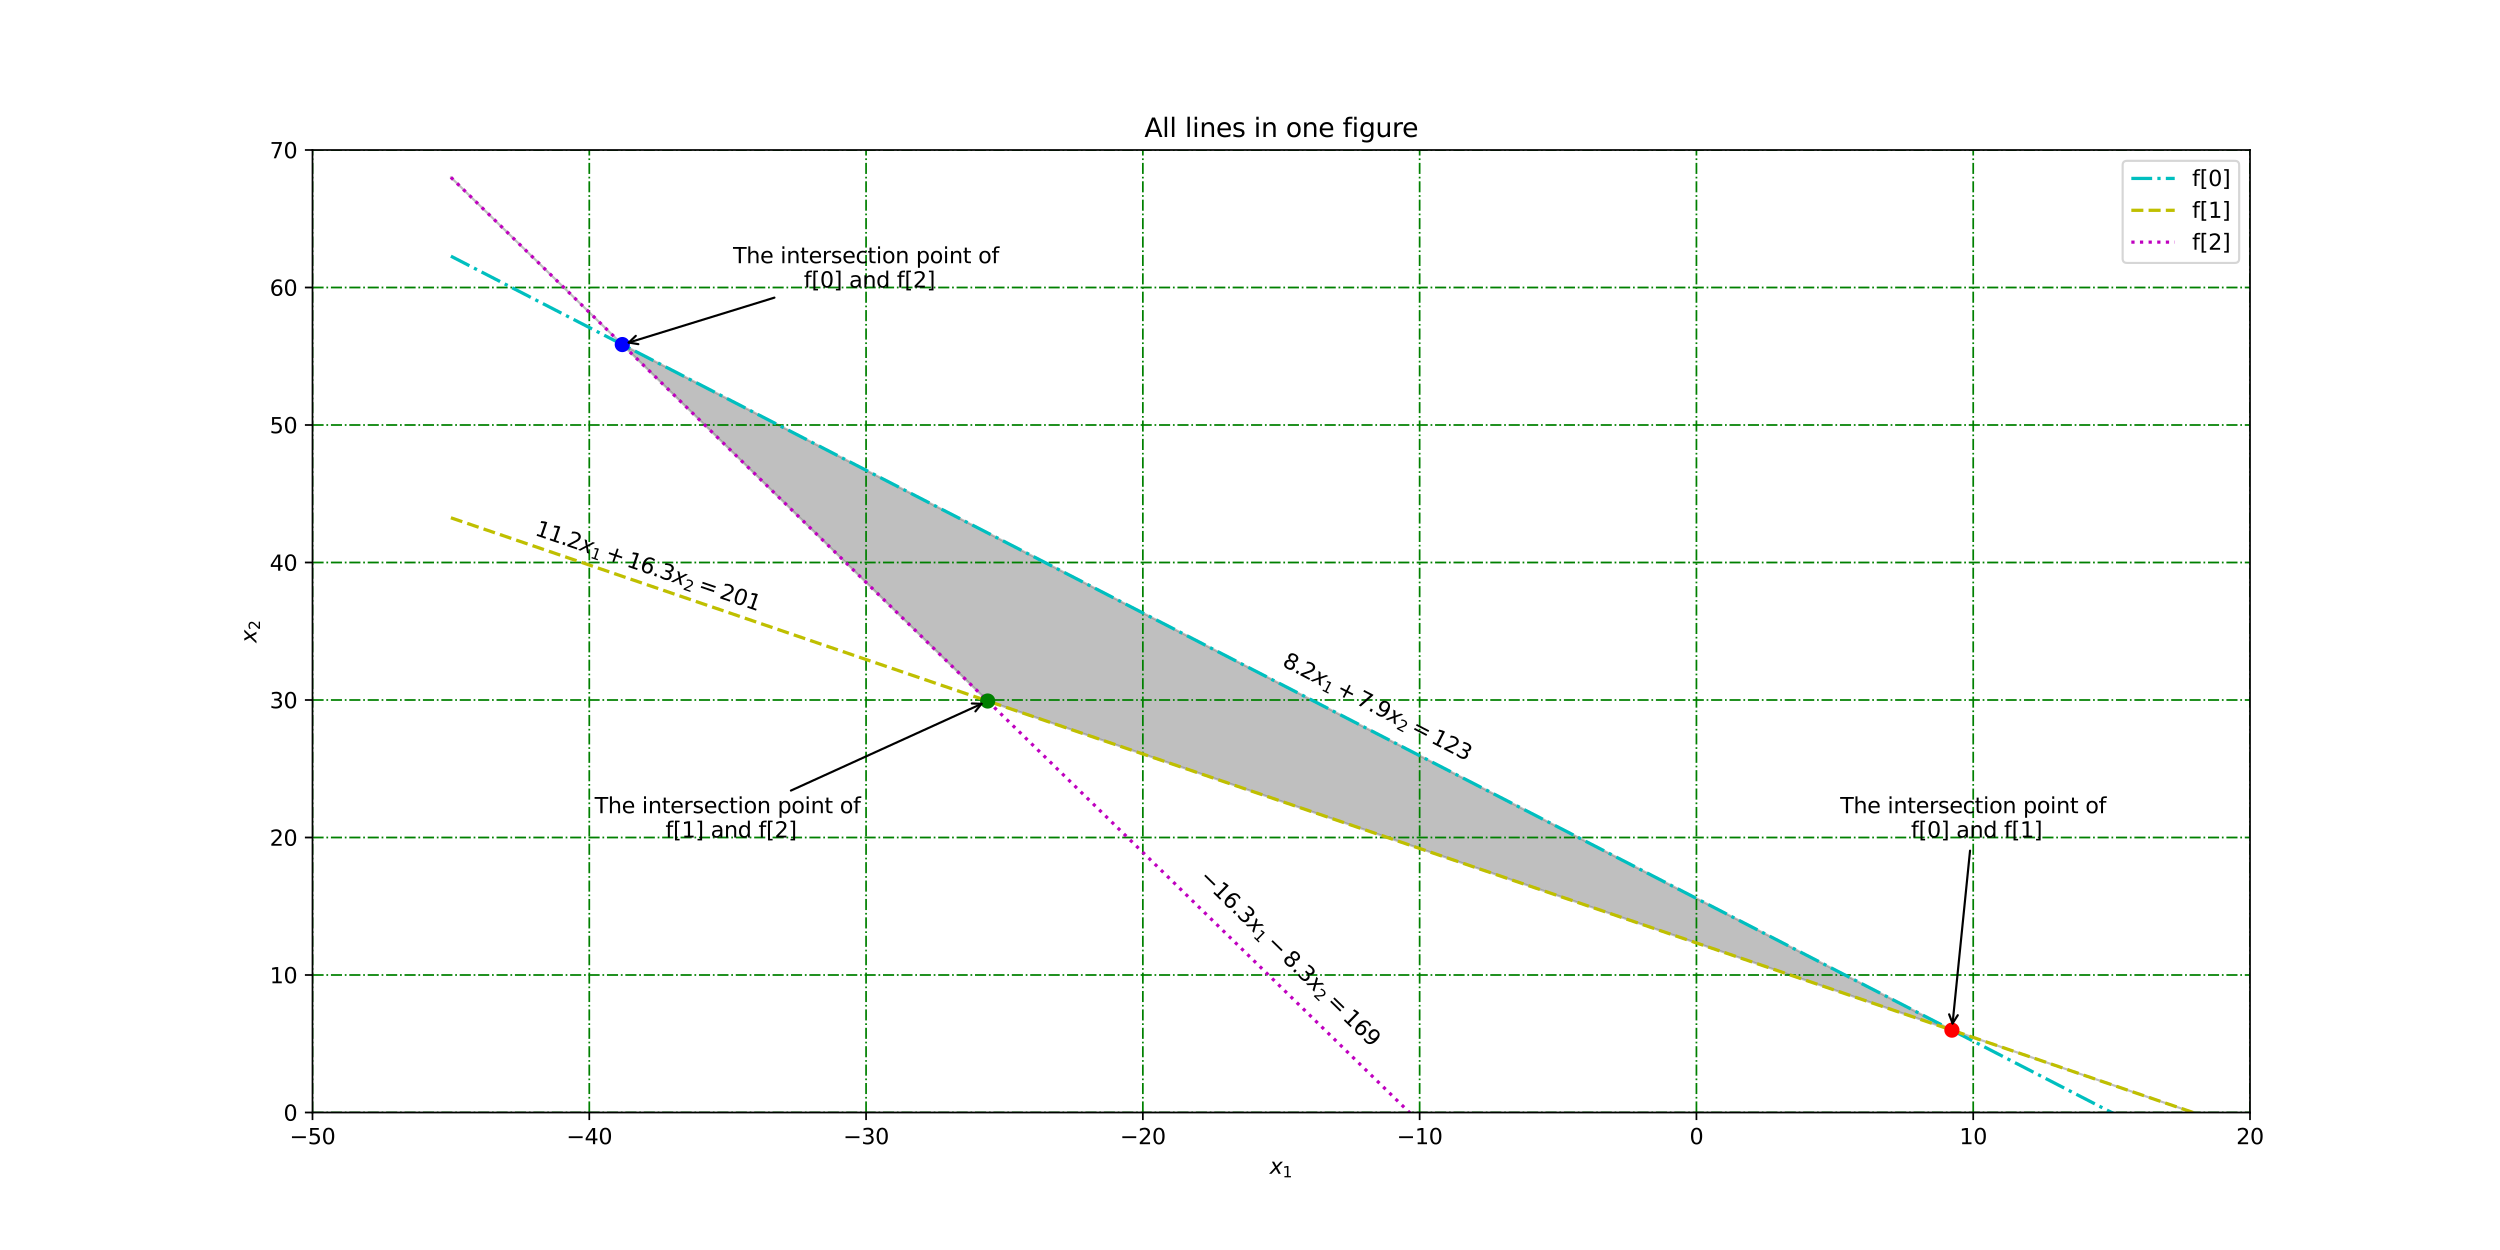 <?xml version="1.0" encoding="utf-8" standalone="no"?>
<!DOCTYPE svg PUBLIC "-//W3C//DTD SVG 1.1//EN"
  "http://www.w3.org/Graphics/SVG/1.1/DTD/svg11.dtd">
<svg xmlns:xlink="http://www.w3.org/1999/xlink" width="1152pt" height="576pt" viewBox="0 0 1152 576" xmlns="http://www.w3.org/2000/svg" version="1.1">
 <defs>
  <style type="text/css">*{stroke-linejoin: round; stroke-linecap: butt}</style>
 </defs>
 <g id="figure_1">
  <g id="patch_1">
   <path d="M 0 576 
L 1152 576 
L 1152 0 
L 0 0 
z
" style="fill: #ffffff"/>
  </g>
  <g id="axes_1">
   <g id="patch_2">
    <path d="M 144 512.64 
L 1036.8 512.64 
L 1036.8 69.12 
L 144 69.12 
z
" style="fill: #ffffff"/>
   </g>
   <g id="PolyCollection_1">
    <defs>
     <path id="m56b348fd80" d="M 207.771 -494.284 
L 207.771 -494.284 
L 208.601 -493.475 
L 209.431 -492.665 
L 210.261 -491.856 
L 211.091 -491.046 
L 211.921 -490.236 
L 212.751 -489.427 
L 213.58 -488.617 
L 214.41 -487.808 
L 215.24 -486.998 
L 216.07 -486.188 
L 216.9 -485.379 
L 217.73 -484.569 
L 218.56 -483.759 
L 219.389 -482.95 
L 220.219 -482.14 
L 221.049 -481.331 
L 221.879 -480.521 
L 222.709 -479.711 
L 223.539 -478.902 
L 224.369 -478.092 
L 225.198 -477.283 
L 226.028 -476.473 
L 226.858 -475.663 
L 227.688 -474.854 
L 228.518 -474.044 
L 229.348 -473.235 
L 230.178 -472.425 
L 231.007 -471.615 
L 231.837 -470.806 
L 232.667 -469.996 
L 233.497 -469.187 
L 234.327 -468.377 
L 235.157 -467.567 
L 235.987 -466.758 
L 236.816 -465.948 
L 237.646 -465.139 
L 238.476 -464.329 
L 239.306 -463.519 
L 240.136 -462.71 
L 240.966 -461.9 
L 241.796 -461.091 
L 242.625 -460.281 
L 243.455 -459.471 
L 244.285 -458.662 
L 245.115 -457.852 
L 245.945 -457.043 
L 246.775 -456.233 
L 247.605 -455.423 
L 248.434 -454.614 
L 249.264 -453.804 
L 250.094 -452.995 
L 250.924 -452.185 
L 251.754 -451.375 
L 252.584 -450.566 
L 253.414 -449.756 
L 254.244 -448.947 
L 255.073 -448.137 
L 255.903 -447.327 
L 256.733 -446.518 
L 257.563 -445.708 
L 258.393 -444.899 
L 259.223 -444.089 
L 260.053 -443.279 
L 260.882 -442.47 
L 261.712 -441.66 
L 262.542 -440.85 
L 263.372 -440.041 
L 264.202 -439.231 
L 265.032 -438.422 
L 265.862 -437.612 
L 266.691 -436.802 
L 267.521 -435.993 
L 268.351 -435.183 
L 269.181 -434.374 
L 270.011 -433.564 
L 270.841 -432.754 
L 271.671 -431.945 
L 272.5 -431.135 
L 273.33 -430.326 
L 274.16 -429.516 
L 274.99 -428.706 
L 275.82 -427.897 
L 276.65 -427.087 
L 277.48 -426.278 
L 278.309 -425.468 
L 279.139 -424.658 
L 279.969 -423.849 
L 280.799 -423.039 
L 281.629 -422.23 
L 282.459 -421.42 
L 283.289 -420.61 
L 284.118 -419.801 
L 284.948 -418.991 
L 285.778 -418.182 
L 286.608 -417.372 
L 287.438 -416.562 
L 288.268 -415.753 
L 289.098 -414.943 
L 289.927 -414.134 
L 290.757 -413.324 
L 291.587 -412.514 
L 292.417 -411.705 
L 293.247 -410.895 
L 294.077 -410.086 
L 294.907 -409.276 
L 295.736 -408.466 
L 296.566 -407.657 
L 297.396 -406.847 
L 298.226 -406.038 
L 299.056 -405.228 
L 299.886 -404.418 
L 300.716 -403.609 
L 301.545 -402.799 
L 302.375 -401.99 
L 303.205 -401.18 
L 304.035 -400.37 
L 304.865 -399.561 
L 305.695 -398.751 
L 306.525 -397.941 
L 307.354 -397.132 
L 308.184 -396.322 
L 309.014 -395.513 
L 309.844 -394.703 
L 310.674 -393.893 
L 311.504 -393.084 
L 312.334 -392.274 
L 313.163 -391.465 
L 313.993 -390.655 
L 314.823 -389.845 
L 315.653 -389.036 
L 316.483 -388.226 
L 317.313 -387.417 
L 318.143 -386.607 
L 318.972 -385.797 
L 319.802 -384.988 
L 320.632 -384.178 
L 321.462 -383.369 
L 322.292 -382.559 
L 323.122 -381.749 
L 323.952 -380.94 
L 324.781 -380.13 
L 325.611 -379.321 
L 326.441 -378.511 
L 327.271 -377.701 
L 328.101 -376.892 
L 328.931 -376.082 
L 329.761 -375.273 
L 330.59 -374.463 
L 331.42 -373.653 
L 332.25 -372.844 
L 333.08 -372.034 
L 333.91 -371.225 
L 334.74 -370.415 
L 335.57 -369.605 
L 336.399 -368.796 
L 337.229 -367.986 
L 338.059 -367.177 
L 338.889 -366.367 
L 339.719 -365.557 
L 340.549 -364.748 
L 341.379 -363.938 
L 342.208 -363.129 
L 343.038 -362.319 
L 343.868 -361.509 
L 344.698 -360.7 
L 345.528 -359.89 
L 346.358 -359.08 
L 347.188 -358.271 
L 348.018 -357.461 
L 348.847 -356.652 
L 349.677 -355.842 
L 350.507 -355.032 
L 351.337 -354.223 
L 352.167 -353.413 
L 352.997 -352.604 
L 353.827 -351.794 
L 354.656 -350.984 
L 355.486 -350.175 
L 356.316 -349.365 
L 357.146 -348.556 
L 357.976 -347.746 
L 358.806 -346.936 
L 359.636 -346.127 
L 360.465 -345.317 
L 361.295 -344.508 
L 362.125 -343.698 
L 362.955 -342.888 
L 363.785 -342.079 
L 364.615 -341.269 
L 365.445 -340.46 
L 366.274 -339.65 
L 367.104 -338.84 
L 367.934 -338.031 
L 368.764 -337.221 
L 369.594 -336.412 
L 370.424 -335.602 
L 371.254 -334.792 
L 372.083 -333.983 
L 372.913 -333.173 
L 373.743 -332.364 
L 374.573 -331.554 
L 375.403 -330.744 
L 376.233 -329.935 
L 377.063 -329.125 
L 377.892 -328.316 
L 378.722 -327.506 
L 379.552 -326.696 
L 380.382 -325.887 
L 381.212 -325.077 
L 382.042 -324.268 
L 382.872 -323.458 
L 383.701 -322.648 
L 384.531 -321.839 
L 385.361 -321.029 
L 386.191 -320.22 
L 387.021 -319.41 
L 387.851 -318.6 
L 388.681 -317.791 
L 389.51 -316.981 
L 390.34 -316.171 
L 391.17 -315.362 
L 392 -314.552 
L 392.83 -313.743 
L 393.66 -312.933 
L 394.49 -312.123 
L 395.319 -311.314 
L 396.149 -310.504 
L 396.979 -309.695 
L 397.809 -308.885 
L 398.639 -308.075 
L 399.469 -307.266 
L 400.299 -306.456 
L 401.128 -305.647 
L 401.958 -304.837 
L 402.788 -304.027 
L 403.618 -303.218 
L 404.448 -302.408 
L 405.278 -301.599 
L 406.108 -300.789 
L 406.937 -299.979 
L 407.767 -299.17 
L 408.597 -298.36 
L 409.427 -297.551 
L 410.257 -296.741 
L 411.087 -295.931 
L 411.917 -295.122 
L 412.746 -294.312 
L 413.576 -293.503 
L 414.406 -292.693 
L 415.236 -291.883 
L 416.066 -291.074 
L 416.896 -290.264 
L 417.726 -289.455 
L 418.555 -288.645 
L 419.385 -287.835 
L 420.215 -287.026 
L 421.045 -286.216 
L 421.875 -285.407 
L 422.705 -284.597 
L 423.535 -283.787 
L 424.364 -282.978 
L 425.194 -282.168 
L 426.024 -281.359 
L 426.854 -280.549 
L 427.684 -279.739 
L 428.514 -278.93 
L 429.344 -278.12 
L 430.173 -277.311 
L 431.003 -276.501 
L 431.833 -275.691 
L 432.663 -274.882 
L 433.493 -274.072 
L 434.323 -273.262 
L 435.153 -272.453 
L 435.982 -271.643 
L 436.812 -270.834 
L 437.642 -270.024 
L 438.472 -269.214 
L 439.302 -268.405 
L 440.132 -267.595 
L 440.962 -266.786 
L 441.792 -265.976 
L 442.621 -265.166 
L 443.451 -264.357 
L 444.281 -263.547 
L 445.111 -262.738 
L 445.941 -261.928 
L 446.771 -261.118 
L 447.601 -260.309 
L 448.43 -259.499 
L 449.26 -258.69 
L 450.09 -257.88 
L 450.92 -257.07 
L 451.75 -256.261 
L 452.58 -255.451 
L 453.41 -254.642 
L 454.239 -253.832 
L 455.069 -253.022 
L 455.899 -252.705 
L 456.729 -252.422 
L 457.559 -252.139 
L 458.389 -251.856 
L 459.219 -251.572 
L 460.048 -251.289 
L 460.878 -251.006 
L 461.708 -250.723 
L 462.538 -250.439 
L 463.368 -250.156 
L 464.198 -249.873 
L 465.028 -249.589 
L 465.857 -249.306 
L 466.687 -249.023 
L 467.517 -248.74 
L 468.347 -248.456 
L 469.177 -248.173 
L 470.007 -247.89 
L 470.837 -247.607 
L 471.666 -247.323 
L 472.496 -247.04 
L 473.326 -246.757 
L 474.156 -246.474 
L 474.986 -246.19 
L 475.816 -245.907 
L 476.646 -245.624 
L 477.475 -245.34 
L 478.305 -245.057 
L 479.135 -244.774 
L 479.965 -244.491 
L 480.795 -244.207 
L 481.625 -243.924 
L 482.455 -243.641 
L 483.284 -243.358 
L 484.114 -243.074 
L 484.944 -242.791 
L 485.774 -242.508 
L 486.604 -242.225 
L 487.434 -241.941 
L 488.264 -241.658 
L 489.093 -241.375 
L 489.923 -241.091 
L 490.753 -240.808 
L 491.583 -240.525 
L 492.413 -240.242 
L 493.243 -239.958 
L 494.073 -239.675 
L 494.902 -239.392 
L 495.732 -239.109 
L 496.562 -238.825 
L 497.392 -238.542 
L 498.222 -238.259 
L 499.052 -237.976 
L 499.882 -237.692 
L 500.711 -237.409 
L 501.541 -237.126 
L 502.371 -236.843 
L 503.201 -236.559 
L 504.031 -236.276 
L 504.861 -235.993 
L 505.691 -235.709 
L 506.52 -235.426 
L 507.35 -235.143 
L 508.18 -234.86 
L 509.01 -234.576 
L 509.84 -234.293 
L 510.67 -234.01 
L 511.5 -233.727 
L 512.329 -233.443 
L 513.159 -233.16 
L 513.989 -232.877 
L 514.819 -232.594 
L 515.649 -232.31 
L 516.479 -232.027 
L 517.309 -231.744 
L 518.138 -231.46 
L 518.968 -231.177 
L 519.798 -230.894 
L 520.628 -230.611 
L 521.458 -230.327 
L 522.288 -230.044 
L 523.118 -229.761 
L 523.947 -229.478 
L 524.777 -229.194 
L 525.607 -228.911 
L 526.437 -228.628 
L 527.267 -228.345 
L 528.097 -228.061 
L 528.927 -227.778 
L 529.756 -227.495 
L 530.586 -227.211 
L 531.416 -226.928 
L 532.246 -226.645 
L 533.076 -226.362 
L 533.906 -226.078 
L 534.736 -225.795 
L 535.566 -225.512 
L 536.395 -225.229 
L 537.225 -224.945 
L 538.055 -224.662 
L 538.885 -224.379 
L 539.715 -224.096 
L 540.545 -223.812 
L 541.375 -223.529 
L 542.204 -223.246 
L 543.034 -222.963 
L 543.864 -222.679 
L 544.694 -222.396 
L 545.524 -222.113 
L 546.354 -221.829 
L 547.184 -221.546 
L 548.013 -221.263 
L 548.843 -220.98 
L 549.673 -220.696 
L 550.503 -220.413 
L 551.333 -220.13 
L 552.163 -219.847 
L 552.993 -219.563 
L 553.822 -219.28 
L 554.652 -218.997 
L 555.482 -218.714 
L 556.312 -218.43 
L 557.142 -218.147 
L 557.972 -217.864 
L 558.802 -217.58 
L 559.631 -217.297 
L 560.461 -217.014 
L 561.291 -216.731 
L 562.121 -216.447 
L 562.951 -216.164 
L 563.781 -215.881 
L 564.611 -215.598 
L 565.44 -215.314 
L 566.27 -215.031 
L 567.1 -214.748 
L 567.93 -214.465 
L 568.76 -214.181 
L 569.59 -213.898 
L 570.42 -213.615 
L 571.249 -213.331 
L 572.079 -213.048 
L 572.909 -212.765 
L 573.739 -212.482 
L 574.569 -212.198 
L 575.399 -211.915 
L 576.229 -211.632 
L 577.058 -211.349 
L 577.888 -211.065 
L 578.718 -210.782 
L 579.548 -210.499 
L 580.378 -210.216 
L 581.208 -209.932 
L 582.038 -209.649 
L 582.867 -209.366 
L 583.697 -209.083 
L 584.527 -208.799 
L 585.357 -208.516 
L 586.187 -208.233 
L 587.017 -207.949 
L 587.847 -207.666 
L 588.676 -207.383 
L 589.506 -207.1 
L 590.336 -206.816 
L 591.166 -206.533 
L 591.996 -206.25 
L 592.826 -205.967 
L 593.656 -205.683 
L 594.485 -205.4 
L 595.315 -205.117 
L 596.145 -204.834 
L 596.975 -204.55 
L 597.805 -204.267 
L 598.635 -203.984 
L 599.465 -203.7 
L 600.294 -203.417 
L 601.124 -203.134 
L 601.954 -202.851 
L 602.784 -202.567 
L 603.614 -202.284 
L 604.444 -202.001 
L 605.274 -201.718 
L 606.103 -201.434 
L 606.933 -201.151 
L 607.763 -200.868 
L 608.593 -200.585 
L 609.423 -200.301 
L 610.253 -200.018 
L 611.083 -199.735 
L 611.912 -199.451 
L 612.742 -199.168 
L 613.572 -198.885 
L 614.402 -198.602 
L 615.232 -198.318 
L 616.062 -198.035 
L 616.892 -197.752 
L 617.721 -197.469 
L 618.551 -197.185 
L 619.381 -196.902 
L 620.211 -196.619 
L 621.041 -196.336 
L 621.871 -196.052 
L 622.701 -195.769 
L 623.531 -195.486 
L 624.36 -195.203 
L 625.19 -194.919 
L 626.02 -194.636 
L 626.85 -194.353 
L 627.68 -194.069 
L 628.51 -193.786 
L 629.34 -193.503 
L 630.169 -193.22 
L 630.999 -192.936 
L 631.829 -192.653 
L 632.659 -192.37 
L 633.489 -192.087 
L 634.319 -191.803 
L 635.149 -191.52 
L 635.978 -191.237 
L 636.808 -190.954 
L 637.638 -190.67 
L 638.468 -190.387 
L 639.298 -190.104 
L 640.128 -189.82 
L 640.958 -189.537 
L 641.787 -189.254 
L 642.617 -188.971 
L 643.447 -188.687 
L 644.277 -188.404 
L 645.107 -188.121 
L 645.937 -187.838 
L 646.767 -187.554 
L 647.596 -187.271 
L 648.426 -186.988 
L 649.256 -186.705 
L 650.086 -186.421 
L 650.916 -186.138 
L 651.746 -185.855 
L 652.576 -185.571 
L 653.405 -185.288 
L 654.235 -185.005 
L 655.065 -184.722 
L 655.895 -184.438 
L 656.725 -184.155 
L 657.555 -183.872 
L 658.385 -183.589 
L 659.214 -183.305 
L 660.044 -183.022 
L 660.874 -182.739 
L 661.704 -182.456 
L 662.534 -182.172 
L 663.364 -181.889 
L 664.194 -181.606 
L 665.023 -181.323 
L 665.853 -181.039 
L 666.683 -180.756 
L 667.513 -180.473 
L 668.343 -180.189 
L 669.173 -179.906 
L 670.003 -179.623 
L 670.832 -179.34 
L 671.662 -179.056 
L 672.492 -178.773 
L 673.322 -178.49 
L 674.152 -178.207 
L 674.982 -177.923 
L 675.812 -177.64 
L 676.641 -177.357 
L 677.471 -177.074 
L 678.301 -176.79 
L 679.131 -176.507 
L 679.961 -176.224 
L 680.791 -175.94 
L 681.621 -175.657 
L 682.45 -175.374 
L 683.28 -175.091 
L 684.11 -174.807 
L 684.94 -174.524 
L 685.77 -174.241 
L 686.6 -173.958 
L 687.43 -173.674 
L 688.259 -173.391 
L 689.089 -173.108 
L 689.919 -172.825 
L 690.749 -172.541 
L 691.579 -172.258 
L 692.409 -171.975 
L 693.239 -171.691 
L 694.068 -171.408 
L 694.898 -171.125 
L 695.728 -170.842 
L 696.558 -170.558 
L 697.388 -170.275 
L 698.218 -169.992 
L 699.048 -169.709 
L 699.877 -169.425 
L 700.707 -169.142 
L 701.537 -168.859 
L 702.367 -168.576 
L 703.197 -168.292 
L 704.027 -168.009 
L 704.857 -167.726 
L 705.686 -167.443 
L 706.516 -167.159 
L 707.346 -166.876 
L 708.176 -166.593 
L 709.006 -166.309 
L 709.836 -166.026 
L 710.666 -165.743 
L 711.495 -165.46 
L 712.325 -165.176 
L 713.155 -164.893 
L 713.985 -164.61 
L 714.815 -164.327 
L 715.645 -164.043 
L 716.475 -163.76 
L 717.305 -163.477 
L 718.134 -163.194 
L 718.964 -162.91 
L 719.794 -162.627 
L 720.624 -162.344 
L 721.454 -162.06 
L 722.284 -161.777 
L 723.114 -161.494 
L 723.943 -161.211 
L 724.773 -160.927 
L 725.603 -160.644 
L 726.433 -160.361 
L 727.263 -160.078 
L 728.093 -159.794 
L 728.923 -159.511 
L 729.752 -159.228 
L 730.582 -158.945 
L 731.412 -158.661 
L 732.242 -158.378 
L 733.072 -158.095 
L 733.902 -157.811 
L 734.732 -157.528 
L 735.561 -157.245 
L 736.391 -156.962 
L 737.221 -156.678 
L 738.051 -156.395 
L 738.881 -156.112 
L 739.711 -155.829 
L 740.541 -155.545 
L 741.37 -155.262 
L 742.2 -154.979 
L 743.03 -154.696 
L 743.86 -154.412 
L 744.69 -154.129 
L 745.52 -153.846 
L 746.35 -153.563 
L 747.179 -153.279 
L 748.009 -152.996 
L 748.839 -152.713 
L 749.669 -152.429 
L 750.499 -152.146 
L 751.329 -151.863 
L 752.159 -151.58 
L 752.988 -151.296 
L 753.818 -151.013 
L 754.648 -150.73 
L 755.478 -150.447 
L 756.308 -150.163 
L 757.138 -149.88 
L 757.968 -149.597 
L 758.797 -149.314 
L 759.627 -149.03 
L 760.457 -148.747 
L 761.287 -148.464 
L 762.117 -148.18 
L 762.947 -147.897 
L 763.777 -147.614 
L 764.606 -147.331 
L 765.436 -147.047 
L 766.266 -146.764 
L 767.096 -146.481 
L 767.926 -146.198 
L 768.756 -145.914 
L 769.586 -145.631 
L 770.415 -145.348 
L 771.245 -145.065 
L 772.075 -144.781 
L 772.905 -144.498 
L 773.735 -144.215 
L 774.565 -143.931 
L 775.395 -143.648 
L 776.224 -143.365 
L 777.054 -143.082 
L 777.884 -142.798 
L 778.714 -142.515 
L 779.544 -142.232 
L 780.374 -141.949 
L 781.204 -141.665 
L 782.033 -141.382 
L 782.863 -141.099 
L 783.693 -140.816 
L 784.523 -140.532 
L 785.353 -140.249 
L 786.183 -139.966 
L 787.013 -139.683 
L 787.842 -139.399 
L 788.672 -139.116 
L 789.502 -138.833 
L 790.332 -138.549 
L 791.162 -138.266 
L 791.992 -137.983 
L 792.822 -137.7 
L 793.651 -137.416 
L 794.481 -137.133 
L 795.311 -136.85 
L 796.141 -136.567 
L 796.971 -136.283 
L 797.801 -136 
L 798.631 -135.717 
L 799.46 -135.434 
L 800.29 -135.15 
L 801.12 -134.867 
L 801.95 -134.584 
L 802.78 -134.3 
L 803.61 -134.017 
L 804.44 -133.734 
L 805.269 -133.451 
L 806.099 -133.167 
L 806.929 -132.884 
L 807.759 -132.601 
L 808.589 -132.318 
L 809.419 -132.034 
L 810.249 -131.751 
L 811.079 -131.468 
L 811.908 -131.185 
L 812.738 -130.901 
L 813.568 -130.618 
L 814.398 -130.335 
L 815.228 -130.051 
L 816.058 -129.768 
L 816.888 -129.485 
L 817.717 -129.202 
L 818.547 -128.918 
L 819.377 -128.635 
L 820.207 -128.352 
L 821.037 -128.069 
L 821.867 -127.785 
L 822.697 -127.502 
L 823.526 -127.219 
L 824.356 -126.936 
L 825.186 -126.652 
L 826.016 -126.369 
L 826.846 -126.086 
L 827.676 -125.802 
L 828.506 -125.519 
L 829.335 -125.236 
L 830.165 -124.953 
L 830.995 -124.669 
L 831.825 -124.386 
L 832.655 -124.103 
L 833.485 -123.82 
L 834.315 -123.536 
L 835.144 -123.253 
L 835.974 -122.97 
L 836.804 -122.687 
L 837.634 -122.403 
L 838.464 -122.12 
L 839.294 -121.837 
L 840.124 -121.554 
L 840.953 -121.27 
L 841.783 -120.987 
L 842.613 -120.704 
L 843.443 -120.42 
L 844.273 -120.137 
L 845.103 -119.854 
L 845.933 -119.571 
L 846.762 -119.287 
L 847.592 -119.004 
L 848.422 -118.721 
L 849.252 -118.438 
L 850.082 -118.154 
L 850.912 -117.871 
L 851.742 -117.588 
L 852.571 -117.305 
L 853.401 -117.021 
L 854.231 -116.738 
L 855.061 -116.455 
L 855.891 -116.171 
L 856.721 -115.888 
L 857.551 -115.605 
L 858.38 -115.322 
L 859.21 -115.038 
L 860.04 -114.755 
L 860.87 -114.472 
L 861.7 -114.189 
L 862.53 -113.905 
L 863.36 -113.622 
L 864.189 -113.339 
L 865.019 -113.056 
L 865.849 -112.772 
L 866.679 -112.489 
L 867.509 -112.206 
L 868.339 -111.922 
L 869.169 -111.639 
L 869.998 -111.356 
L 870.828 -111.073 
L 871.658 -110.789 
L 872.488 -110.506 
L 873.318 -110.223 
L 874.148 -109.94 
L 874.978 -109.656 
L 875.807 -109.373 
L 876.637 -109.09 
L 877.467 -108.807 
L 878.297 -108.523 
L 879.127 -108.24 
L 879.957 -107.957 
L 880.787 -107.674 
L 881.616 -107.39 
L 882.446 -107.107 
L 883.276 -106.824 
L 884.106 -106.54 
L 884.936 -106.257 
L 885.766 -105.974 
L 886.596 -105.691 
L 887.425 -105.407 
L 888.255 -105.124 
L 889.085 -104.841 
L 889.915 -104.558 
L 890.745 -104.274 
L 891.575 -103.991 
L 892.405 -103.708 
L 893.234 -103.425 
L 894.064 -103.141 
L 894.894 -102.858 
L 895.724 -102.575 
L 896.554 -102.291 
L 897.384 -102.008 
L 898.214 -101.725 
L 899.044 -101.442 
L 899.873 -101.158 
L 900.703 -100.875 
L 901.533 -100.592 
L 902.363 -100.309 
L 903.193 -100.025 
L 904.023 -99.742 
L 904.853 -99.459 
L 905.682 -99.176 
L 906.512 -98.892 
L 907.342 -98.609 
L 908.172 -98.326 
L 909.002 -98.042 
L 909.832 -97.759 
L 910.662 -97.476 
L 911.491 -97.193 
L 912.321 -96.909 
L 913.151 -96.626 
L 913.981 -96.343 
L 914.811 -96.06 
L 915.641 -95.776 
L 916.471 -95.493 
L 917.3 -95.21 
L 918.13 -94.927 
L 918.96 -94.643 
L 919.79 -94.36 
L 920.62 -94.077 
L 921.45 -93.794 
L 922.28 -93.51 
L 923.109 -93.227 
L 923.939 -92.944 
L 924.769 -92.66 
L 925.599 -92.377 
L 926.429 -92.094 
L 927.259 -91.811 
L 928.089 -91.527 
L 928.918 -91.244 
L 929.748 -90.961 
L 930.578 -90.678 
L 931.408 -90.394 
L 932.238 -90.111 
L 933.068 -89.828 
L 933.898 -89.545 
L 934.727 -89.261 
L 935.557 -88.978 
L 936.387 -88.695 
L 937.217 -88.411 
L 938.047 -88.128 
L 938.877 -87.845 
L 939.707 -87.562 
L 940.536 -87.278 
L 941.366 -86.995 
L 942.196 -86.712 
L 943.026 -86.429 
L 943.856 -86.145 
L 944.686 -85.862 
L 945.516 -85.579 
L 946.345 -85.296 
L 947.175 -85.012 
L 948.005 -84.729 
L 948.835 -84.446 
L 949.665 -84.162 
L 950.495 -83.879 
L 951.325 -83.596 
L 952.154 -83.313 
L 952.984 -83.029 
L 953.814 -82.746 
L 954.644 -82.463 
L 955.474 -82.18 
L 956.304 -81.896 
L 957.134 -81.613 
L 957.963 -81.33 
L 958.793 -81.047 
L 959.623 -80.763 
L 960.453 -80.48 
L 961.283 -80.197 
L 962.113 -79.914 
L 962.943 -79.63 
L 963.772 -79.347 
L 964.602 -79.064 
L 965.432 -78.78 
L 966.262 -78.497 
L 967.092 -78.214 
L 967.922 -77.931 
L 968.752 -77.647 
L 969.581 -77.364 
L 970.411 -77.081 
L 971.241 -76.798 
L 972.071 -76.514 
L 972.901 -76.231 
L 973.731 -75.948 
L 974.561 -75.665 
L 975.39 -75.381 
L 976.22 -75.098 
L 977.05 -74.815 
L 977.88 -74.531 
L 978.71 -74.248 
L 979.54 -73.965 
L 980.37 -73.682 
L 981.199 -73.398 
L 982.029 -73.115 
L 982.859 -72.832 
L 983.689 -72.549 
L 984.519 -72.265 
L 985.349 -71.982 
L 986.179 -71.699 
L 987.008 -71.416 
L 987.838 -71.132 
L 988.668 -70.849 
L 989.498 -70.566 
L 990.328 -70.282 
L 991.158 -69.999 
L 991.988 -69.716 
L 992.818 -69.433 
L 993.647 -69.149 
L 994.477 -68.866 
L 995.307 -68.583 
L 996.137 -68.3 
L 996.967 -68.016 
L 997.797 -67.733 
L 998.627 -67.45 
L 999.456 -67.167 
L 1000.286 -66.883 
L 1001.116 -66.6 
L 1001.946 -66.317 
L 1002.776 -66.034 
L 1003.606 -65.75 
L 1004.436 -65.467 
L 1005.265 -65.184 
L 1006.095 -64.9 
L 1006.925 -64.617 
L 1007.755 -64.334 
L 1008.585 -64.051 
L 1009.415 -63.767 
L 1010.245 -63.484 
L 1011.074 -63.201 
L 1011.904 -62.918 
L 1012.734 -62.634 
L 1013.564 -62.351 
L 1014.394 -62.068 
L 1015.224 -61.785 
L 1016.054 -61.501 
L 1016.883 -61.218 
L 1017.713 -60.935 
L 1018.543 -60.651 
L 1019.373 -60.368 
L 1020.203 -60.085 
L 1021.033 -59.802 
L 1021.863 -59.518 
L 1022.692 -59.235 
L 1023.522 -58.952 
L 1024.352 -58.669 
L 1025.182 -58.385 
L 1026.012 -58.102 
L 1026.842 -57.819 
L 1027.672 -57.536 
L 1028.501 -57.252 
L 1029.331 -56.969 
L 1030.161 -56.686 
L 1030.991 -56.402 
L 1031.821 -56.119 
L 1032.651 -55.836 
L 1033.481 -55.553 
L 1034.31 -55.269 
L 1035.14 -54.986 
L 1035.97 -54.703 
L 1036.8 -54.42 
L 1036.8 -54.42 
L 1036.8 -54.42 
L 1035.97 -54.703 
L 1035.14 -54.986 
L 1034.31 -55.269 
L 1033.481 -55.553 
L 1032.651 -55.836 
L 1031.821 -56.119 
L 1030.991 -56.402 
L 1030.161 -56.686 
L 1029.331 -56.969 
L 1028.501 -57.252 
L 1027.672 -57.536 
L 1026.842 -57.819 
L 1026.012 -58.102 
L 1025.182 -58.385 
L 1024.352 -58.669 
L 1023.522 -58.952 
L 1022.692 -59.235 
L 1021.863 -59.518 
L 1021.033 -59.802 
L 1020.203 -60.085 
L 1019.373 -60.368 
L 1018.543 -60.651 
L 1017.713 -60.935 
L 1016.883 -61.218 
L 1016.054 -61.501 
L 1015.224 -61.785 
L 1014.394 -62.068 
L 1013.564 -62.351 
L 1012.734 -62.634 
L 1011.904 -62.918 
L 1011.074 -63.201 
L 1010.245 -63.484 
L 1009.415 -63.767 
L 1008.585 -64.051 
L 1007.755 -64.334 
L 1006.925 -64.617 
L 1006.095 -64.9 
L 1005.265 -65.184 
L 1004.436 -65.467 
L 1003.606 -65.75 
L 1002.776 -66.034 
L 1001.946 -66.317 
L 1001.116 -66.6 
L 1000.286 -66.883 
L 999.456 -67.167 
L 998.627 -67.45 
L 997.797 -67.733 
L 996.967 -68.016 
L 996.137 -68.3 
L 995.307 -68.583 
L 994.477 -68.866 
L 993.647 -69.149 
L 992.818 -69.433 
L 991.988 -69.716 
L 991.158 -69.999 
L 990.328 -70.282 
L 989.498 -70.566 
L 988.668 -70.849 
L 987.838 -71.132 
L 987.008 -71.416 
L 986.179 -71.699 
L 985.349 -71.982 
L 984.519 -72.265 
L 983.689 -72.549 
L 982.859 -72.832 
L 982.029 -73.115 
L 981.199 -73.398 
L 980.37 -73.682 
L 979.54 -73.965 
L 978.71 -74.248 
L 977.88 -74.531 
L 977.05 -74.815 
L 976.22 -75.098 
L 975.39 -75.381 
L 974.561 -75.665 
L 973.731 -75.948 
L 972.901 -76.231 
L 972.071 -76.514 
L 971.241 -76.798 
L 970.411 -77.081 
L 969.581 -77.364 
L 968.752 -77.647 
L 967.922 -77.931 
L 967.092 -78.214 
L 966.262 -78.497 
L 965.432 -78.78 
L 964.602 -79.064 
L 963.772 -79.347 
L 962.943 -79.63 
L 962.113 -79.914 
L 961.283 -80.197 
L 960.453 -80.48 
L 959.623 -80.763 
L 958.793 -81.047 
L 957.963 -81.33 
L 957.134 -81.613 
L 956.304 -81.896 
L 955.474 -82.18 
L 954.644 -82.463 
L 953.814 -82.746 
L 952.984 -83.029 
L 952.154 -83.313 
L 951.325 -83.596 
L 950.495 -83.879 
L 949.665 -84.162 
L 948.835 -84.446 
L 948.005 -84.729 
L 947.175 -85.012 
L 946.345 -85.296 
L 945.516 -85.579 
L 944.686 -85.862 
L 943.856 -86.145 
L 943.026 -86.429 
L 942.196 -86.712 
L 941.366 -86.995 
L 940.536 -87.278 
L 939.707 -87.562 
L 938.877 -87.845 
L 938.047 -88.128 
L 937.217 -88.411 
L 936.387 -88.695 
L 935.557 -88.978 
L 934.727 -89.261 
L 933.898 -89.545 
L 933.068 -89.828 
L 932.238 -90.111 
L 931.408 -90.394 
L 930.578 -90.678 
L 929.748 -90.961 
L 928.918 -91.244 
L 928.089 -91.527 
L 927.259 -91.811 
L 926.429 -92.094 
L 925.599 -92.377 
L 924.769 -92.66 
L 923.939 -92.944 
L 923.109 -93.227 
L 922.28 -93.51 
L 921.45 -93.794 
L 920.62 -94.077 
L 919.79 -94.36 
L 918.96 -94.643 
L 918.13 -94.927 
L 917.3 -95.21 
L 916.471 -95.493 
L 915.641 -95.776 
L 914.811 -96.06 
L 913.981 -96.343 
L 913.151 -96.626 
L 912.321 -96.909 
L 911.491 -97.193 
L 910.662 -97.476 
L 909.832 -97.759 
L 909.002 -98.042 
L 908.172 -98.326 
L 907.342 -98.609 
L 906.512 -98.892 
L 905.682 -99.176 
L 904.853 -99.459 
L 904.023 -99.742 
L 903.193 -100.025 
L 902.363 -100.309 
L 901.533 -100.592 
L 900.703 -100.875 
L 899.873 -101.158 
L 899.044 -101.51 
L 898.214 -101.937 
L 897.384 -102.365 
L 896.554 -102.793 
L 895.724 -103.221 
L 894.894 -103.649 
L 894.064 -104.077 
L 893.234 -104.505 
L 892.405 -104.933 
L 891.575 -105.361 
L 890.745 -105.789 
L 889.915 -106.217 
L 889.085 -106.644 
L 888.255 -107.072 
L 887.425 -107.5 
L 886.596 -107.928 
L 885.766 -108.356 
L 884.936 -108.784 
L 884.106 -109.212 
L 883.276 -109.64 
L 882.446 -110.068 
L 881.616 -110.496 
L 880.787 -110.924 
L 879.957 -111.351 
L 879.127 -111.779 
L 878.297 -112.207 
L 877.467 -112.635 
L 876.637 -113.063 
L 875.807 -113.491 
L 874.978 -113.919 
L 874.148 -114.347 
L 873.318 -114.775 
L 872.488 -115.203 
L 871.658 -115.631 
L 870.828 -116.058 
L 869.998 -116.486 
L 869.169 -116.914 
L 868.339 -117.342 
L 867.509 -117.77 
L 866.679 -118.198 
L 865.849 -118.626 
L 865.019 -119.054 
L 864.189 -119.482 
L 863.36 -119.91 
L 862.53 -120.338 
L 861.7 -120.765 
L 860.87 -121.193 
L 860.04 -121.621 
L 859.21 -122.049 
L 858.38 -122.477 
L 857.551 -122.905 
L 856.721 -123.333 
L 855.891 -123.761 
L 855.061 -124.189 
L 854.231 -124.617 
L 853.401 -125.044 
L 852.571 -125.472 
L 851.742 -125.9 
L 850.912 -126.328 
L 850.082 -126.756 
L 849.252 -127.184 
L 848.422 -127.612 
L 847.592 -128.04 
L 846.762 -128.468 
L 845.933 -128.896 
L 845.103 -129.324 
L 844.273 -129.751 
L 843.443 -130.179 
L 842.613 -130.607 
L 841.783 -131.035 
L 840.953 -131.463 
L 840.124 -131.891 
L 839.294 -132.319 
L 838.464 -132.747 
L 837.634 -133.175 
L 836.804 -133.603 
L 835.974 -134.031 
L 835.144 -134.458 
L 834.315 -134.886 
L 833.485 -135.314 
L 832.655 -135.742 
L 831.825 -136.17 
L 830.995 -136.598 
L 830.165 -137.026 
L 829.335 -137.454 
L 828.506 -137.882 
L 827.676 -138.31 
L 826.846 -138.738 
L 826.016 -139.165 
L 825.186 -139.593 
L 824.356 -140.021 
L 823.526 -140.449 
L 822.697 -140.877 
L 821.867 -141.305 
L 821.037 -141.733 
L 820.207 -142.161 
L 819.377 -142.589 
L 818.547 -143.017 
L 817.717 -143.445 
L 816.888 -143.872 
L 816.058 -144.3 
L 815.228 -144.728 
L 814.398 -145.156 
L 813.568 -145.584 
L 812.738 -146.012 
L 811.908 -146.44 
L 811.079 -146.868 
L 810.249 -147.296 
L 809.419 -147.724 
L 808.589 -148.151 
L 807.759 -148.579 
L 806.929 -149.007 
L 806.099 -149.435 
L 805.269 -149.863 
L 804.44 -150.291 
L 803.61 -150.719 
L 802.78 -151.147 
L 801.95 -151.575 
L 801.12 -152.003 
L 800.29 -152.431 
L 799.46 -152.858 
L 798.631 -153.286 
L 797.801 -153.714 
L 796.971 -154.142 
L 796.141 -154.57 
L 795.311 -154.998 
L 794.481 -155.426 
L 793.651 -155.854 
L 792.822 -156.282 
L 791.992 -156.71 
L 791.162 -157.138 
L 790.332 -157.565 
L 789.502 -157.993 
L 788.672 -158.421 
L 787.842 -158.849 
L 787.013 -159.277 
L 786.183 -159.705 
L 785.353 -160.133 
L 784.523 -160.561 
L 783.693 -160.989 
L 782.863 -161.417 
L 782.033 -161.845 
L 781.204 -162.272 
L 780.374 -162.7 
L 779.544 -163.128 
L 778.714 -163.556 
L 777.884 -163.984 
L 777.054 -164.412 
L 776.224 -164.84 
L 775.395 -165.268 
L 774.565 -165.696 
L 773.735 -166.124 
L 772.905 -166.552 
L 772.075 -166.979 
L 771.245 -167.407 
L 770.415 -167.835 
L 769.586 -168.263 
L 768.756 -168.691 
L 767.926 -169.119 
L 767.096 -169.547 
L 766.266 -169.975 
L 765.436 -170.403 
L 764.606 -170.831 
L 763.777 -171.258 
L 762.947 -171.686 
L 762.117 -172.114 
L 761.287 -172.542 
L 760.457 -172.97 
L 759.627 -173.398 
L 758.797 -173.826 
L 757.968 -174.254 
L 757.138 -174.682 
L 756.308 -175.11 
L 755.478 -175.538 
L 754.648 -175.965 
L 753.818 -176.393 
L 752.988 -176.821 
L 752.159 -177.249 
L 751.329 -177.677 
L 750.499 -178.105 
L 749.669 -178.533 
L 748.839 -178.961 
L 748.009 -179.389 
L 747.179 -179.817 
L 746.35 -180.245 
L 745.52 -180.672 
L 744.69 -181.1 
L 743.86 -181.528 
L 743.03 -181.956 
L 742.2 -182.384 
L 741.37 -182.812 
L 740.541 -183.24 
L 739.711 -183.668 
L 738.881 -184.096 
L 738.051 -184.524 
L 737.221 -184.952 
L 736.391 -185.379 
L 735.561 -185.807 
L 734.732 -186.235 
L 733.902 -186.663 
L 733.072 -187.091 
L 732.242 -187.519 
L 731.412 -187.947 
L 730.582 -188.375 
L 729.752 -188.803 
L 728.923 -189.231 
L 728.093 -189.659 
L 727.263 -190.086 
L 726.433 -190.514 
L 725.603 -190.942 
L 724.773 -191.37 
L 723.943 -191.798 
L 723.114 -192.226 
L 722.284 -192.654 
L 721.454 -193.082 
L 720.624 -193.51 
L 719.794 -193.938 
L 718.964 -194.365 
L 718.134 -194.793 
L 717.305 -195.221 
L 716.475 -195.649 
L 715.645 -196.077 
L 714.815 -196.505 
L 713.985 -196.933 
L 713.155 -197.361 
L 712.325 -197.789 
L 711.495 -198.217 
L 710.666 -198.645 
L 709.836 -199.072 
L 709.006 -199.5 
L 708.176 -199.928 
L 707.346 -200.356 
L 706.516 -200.784 
L 705.686 -201.212 
L 704.857 -201.64 
L 704.027 -202.068 
L 703.197 -202.496 
L 702.367 -202.924 
L 701.537 -203.352 
L 700.707 -203.779 
L 699.877 -204.207 
L 699.048 -204.635 
L 698.218 -205.063 
L 697.388 -205.491 
L 696.558 -205.919 
L 695.728 -206.347 
L 694.898 -206.775 
L 694.068 -207.203 
L 693.239 -207.631 
L 692.409 -208.059 
L 691.579 -208.486 
L 690.749 -208.914 
L 689.919 -209.342 
L 689.089 -209.77 
L 688.259 -210.198 
L 687.43 -210.626 
L 686.6 -211.054 
L 685.77 -211.482 
L 684.94 -211.91 
L 684.11 -212.338 
L 683.28 -212.766 
L 682.45 -213.193 
L 681.621 -213.621 
L 680.791 -214.049 
L 679.961 -214.477 
L 679.131 -214.905 
L 678.301 -215.333 
L 677.471 -215.761 
L 676.641 -216.189 
L 675.812 -216.617 
L 674.982 -217.045 
L 674.152 -217.472 
L 673.322 -217.9 
L 672.492 -218.328 
L 671.662 -218.756 
L 670.832 -219.184 
L 670.003 -219.612 
L 669.173 -220.04 
L 668.343 -220.468 
L 667.513 -220.896 
L 666.683 -221.324 
L 665.853 -221.752 
L 665.023 -222.179 
L 664.194 -222.607 
L 663.364 -223.035 
L 662.534 -223.463 
L 661.704 -223.891 
L 660.874 -224.319 
L 660.044 -224.747 
L 659.214 -225.175 
L 658.385 -225.603 
L 657.555 -226.031 
L 656.725 -226.459 
L 655.895 -226.886 
L 655.065 -227.314 
L 654.235 -227.742 
L 653.405 -228.17 
L 652.576 -228.598 
L 651.746 -229.026 
L 650.916 -229.454 
L 650.086 -229.882 
L 649.256 -230.31 
L 648.426 -230.738 
L 647.596 -231.166 
L 646.767 -231.593 
L 645.937 -232.021 
L 645.107 -232.449 
L 644.277 -232.877 
L 643.447 -233.305 
L 642.617 -233.733 
L 641.787 -234.161 
L 640.958 -234.589 
L 640.128 -235.017 
L 639.298 -235.445 
L 638.468 -235.873 
L 637.638 -236.3 
L 636.808 -236.728 
L 635.978 -237.156 
L 635.149 -237.584 
L 634.319 -238.012 
L 633.489 -238.44 
L 632.659 -238.868 
L 631.829 -239.296 
L 630.999 -239.724 
L 630.169 -240.152 
L 629.34 -240.579 
L 628.51 -241.007 
L 627.68 -241.435 
L 626.85 -241.863 
L 626.02 -242.291 
L 625.19 -242.719 
L 624.36 -243.147 
L 623.531 -243.575 
L 622.701 -244.003 
L 621.871 -244.431 
L 621.041 -244.859 
L 620.211 -245.286 
L 619.381 -245.714 
L 618.551 -246.142 
L 617.721 -246.57 
L 616.892 -246.998 
L 616.062 -247.426 
L 615.232 -247.854 
L 614.402 -248.282 
L 613.572 -248.71 
L 612.742 -249.138 
L 611.912 -249.566 
L 611.083 -249.993 
L 610.253 -250.421 
L 609.423 -250.849 
L 608.593 -251.277 
L 607.763 -251.705 
L 606.933 -252.133 
L 606.103 -252.561 
L 605.274 -252.989 
L 604.444 -253.417 
L 603.614 -253.845 
L 602.784 -254.273 
L 601.954 -254.7 
L 601.124 -255.128 
L 600.294 -255.556 
L 599.465 -255.984 
L 598.635 -256.412 
L 597.805 -256.84 
L 596.975 -257.268 
L 596.145 -257.696 
L 595.315 -258.124 
L 594.485 -258.552 
L 593.656 -258.98 
L 592.826 -259.407 
L 591.996 -259.835 
L 591.166 -260.263 
L 590.336 -260.691 
L 589.506 -261.119 
L 588.676 -261.547 
L 587.847 -261.975 
L 587.017 -262.403 
L 586.187 -262.831 
L 585.357 -263.259 
L 584.527 -263.686 
L 583.697 -264.114 
L 582.867 -264.542 
L 582.038 -264.97 
L 581.208 -265.398 
L 580.378 -265.826 
L 579.548 -266.254 
L 578.718 -266.682 
L 577.888 -267.11 
L 577.058 -267.538 
L 576.229 -267.966 
L 575.399 -268.393 
L 574.569 -268.821 
L 573.739 -269.249 
L 572.909 -269.677 
L 572.079 -270.105 
L 571.249 -270.533 
L 570.42 -270.961 
L 569.59 -271.389 
L 568.76 -271.817 
L 567.93 -272.245 
L 567.1 -272.673 
L 566.27 -273.1 
L 565.44 -273.528 
L 564.611 -273.956 
L 563.781 -274.384 
L 562.951 -274.812 
L 562.121 -275.24 
L 561.291 -275.668 
L 560.461 -276.096 
L 559.631 -276.524 
L 558.802 -276.952 
L 557.972 -277.38 
L 557.142 -277.807 
L 556.312 -278.235 
L 555.482 -278.663 
L 554.652 -279.091 
L 553.822 -279.519 
L 552.993 -279.947 
L 552.163 -280.375 
L 551.333 -280.803 
L 550.503 -281.231 
L 549.673 -281.659 
L 548.843 -282.087 
L 548.013 -282.514 
L 547.184 -282.942 
L 546.354 -283.37 
L 545.524 -283.798 
L 544.694 -284.226 
L 543.864 -284.654 
L 543.034 -285.082 
L 542.204 -285.51 
L 541.375 -285.938 
L 540.545 -286.366 
L 539.715 -286.793 
L 538.885 -287.221 
L 538.055 -287.649 
L 537.225 -288.077 
L 536.395 -288.505 
L 535.566 -288.933 
L 534.736 -289.361 
L 533.906 -289.789 
L 533.076 -290.217 
L 532.246 -290.645 
L 531.416 -291.073 
L 530.586 -291.5 
L 529.756 -291.928 
L 528.927 -292.356 
L 528.097 -292.784 
L 527.267 -293.212 
L 526.437 -293.64 
L 525.607 -294.068 
L 524.777 -294.496 
L 523.947 -294.924 
L 523.118 -295.352 
L 522.288 -295.78 
L 521.458 -296.207 
L 520.628 -296.635 
L 519.798 -297.063 
L 518.968 -297.491 
L 518.138 -297.919 
L 517.309 -298.347 
L 516.479 -298.775 
L 515.649 -299.203 
L 514.819 -299.631 
L 513.989 -300.059 
L 513.159 -300.487 
L 512.329 -300.914 
L 511.5 -301.342 
L 510.67 -301.77 
L 509.84 -302.198 
L 509.01 -302.626 
L 508.18 -303.054 
L 507.35 -303.482 
L 506.52 -303.91 
L 505.691 -304.338 
L 504.861 -304.766 
L 504.031 -305.194 
L 503.201 -305.621 
L 502.371 -306.049 
L 501.541 -306.477 
L 500.711 -306.905 
L 499.882 -307.333 
L 499.052 -307.761 
L 498.222 -308.189 
L 497.392 -308.617 
L 496.562 -309.045 
L 495.732 -309.473 
L 494.902 -309.9 
L 494.073 -310.328 
L 493.243 -310.756 
L 492.413 -311.184 
L 491.583 -311.612 
L 490.753 -312.04 
L 489.923 -312.468 
L 489.093 -312.896 
L 488.264 -313.324 
L 487.434 -313.752 
L 486.604 -314.18 
L 485.774 -314.607 
L 484.944 -315.035 
L 484.114 -315.463 
L 483.284 -315.891 
L 482.455 -316.319 
L 481.625 -316.747 
L 480.795 -317.175 
L 479.965 -317.603 
L 479.135 -318.031 
L 478.305 -318.459 
L 477.475 -318.887 
L 476.646 -319.314 
L 475.816 -319.742 
L 474.986 -320.17 
L 474.156 -320.598 
L 473.326 -321.026 
L 472.496 -321.454 
L 471.666 -321.882 
L 470.837 -322.31 
L 470.007 -322.738 
L 469.177 -323.166 
L 468.347 -323.594 
L 467.517 -324.021 
L 466.687 -324.449 
L 465.857 -324.877 
L 465.028 -325.305 
L 464.198 -325.733 
L 463.368 -326.161 
L 462.538 -326.589 
L 461.708 -327.017 
L 460.878 -327.445 
L 460.048 -327.873 
L 459.219 -328.301 
L 458.389 -328.728 
L 457.559 -329.156 
L 456.729 -329.584 
L 455.899 -330.012 
L 455.069 -330.44 
L 454.239 -330.868 
L 453.41 -331.296 
L 452.58 -331.724 
L 451.75 -332.152 
L 450.92 -332.58 
L 450.09 -333.007 
L 449.26 -333.435 
L 448.43 -333.863 
L 447.601 -334.291 
L 446.771 -334.719 
L 445.941 -335.147 
L 445.111 -335.575 
L 444.281 -336.003 
L 443.451 -336.431 
L 442.621 -336.859 
L 441.792 -337.287 
L 440.962 -337.714 
L 440.132 -338.142 
L 439.302 -338.57 
L 438.472 -338.998 
L 437.642 -339.426 
L 436.812 -339.854 
L 435.982 -340.282 
L 435.153 -340.71 
L 434.323 -341.138 
L 433.493 -341.566 
L 432.663 -341.994 
L 431.833 -342.421 
L 431.003 -342.849 
L 430.173 -343.277 
L 429.344 -343.705 
L 428.514 -344.133 
L 427.684 -344.561 
L 426.854 -344.989 
L 426.024 -345.417 
L 425.194 -345.845 
L 424.364 -346.273 
L 423.535 -346.701 
L 422.705 -347.128 
L 421.875 -347.556 
L 421.045 -347.984 
L 420.215 -348.412 
L 419.385 -348.84 
L 418.555 -349.268 
L 417.726 -349.696 
L 416.896 -350.124 
L 416.066 -350.552 
L 415.236 -350.98 
L 414.406 -351.408 
L 413.576 -351.835 
L 412.746 -352.263 
L 411.917 -352.691 
L 411.087 -353.119 
L 410.257 -353.547 
L 409.427 -353.975 
L 408.597 -354.403 
L 407.767 -354.831 
L 406.937 -355.259 
L 406.108 -355.687 
L 405.278 -356.114 
L 404.448 -356.542 
L 403.618 -356.97 
L 402.788 -357.398 
L 401.958 -357.826 
L 401.128 -358.254 
L 400.299 -358.682 
L 399.469 -359.11 
L 398.639 -359.538 
L 397.809 -359.966 
L 396.979 -360.394 
L 396.149 -360.821 
L 395.319 -361.249 
L 394.49 -361.677 
L 393.66 -362.105 
L 392.83 -362.533 
L 392 -362.961 
L 391.17 -363.389 
L 390.34 -363.817 
L 389.51 -364.245 
L 388.681 -364.673 
L 387.851 -365.101 
L 387.021 -365.528 
L 386.191 -365.956 
L 385.361 -366.384 
L 384.531 -366.812 
L 383.701 -367.24 
L 382.872 -367.668 
L 382.042 -368.096 
L 381.212 -368.524 
L 380.382 -368.952 
L 379.552 -369.38 
L 378.722 -369.808 
L 377.892 -370.235 
L 377.063 -370.663 
L 376.233 -371.091 
L 375.403 -371.519 
L 374.573 -371.947 
L 373.743 -372.375 
L 372.913 -372.803 
L 372.083 -373.231 
L 371.254 -373.659 
L 370.424 -374.087 
L 369.594 -374.515 
L 368.764 -374.942 
L 367.934 -375.37 
L 367.104 -375.798 
L 366.274 -376.226 
L 365.445 -376.654 
L 364.615 -377.082 
L 363.785 -377.51 
L 362.955 -377.938 
L 362.125 -378.366 
L 361.295 -378.794 
L 360.465 -379.221 
L 359.636 -379.649 
L 358.806 -380.077 
L 357.976 -380.505 
L 357.146 -380.933 
L 356.316 -381.361 
L 355.486 -381.789 
L 354.656 -382.217 
L 353.827 -382.645 
L 352.997 -383.073 
L 352.167 -383.501 
L 351.337 -383.928 
L 350.507 -384.356 
L 349.677 -384.784 
L 348.847 -385.212 
L 348.018 -385.64 
L 347.188 -386.068 
L 346.358 -386.496 
L 345.528 -386.924 
L 344.698 -387.352 
L 343.868 -387.78 
L 343.038 -388.208 
L 342.208 -388.635 
L 341.379 -389.063 
L 340.549 -389.491 
L 339.719 -389.919 
L 338.889 -390.347 
L 338.059 -390.775 
L 337.229 -391.203 
L 336.399 -391.631 
L 335.57 -392.059 
L 334.74 -392.487 
L 333.91 -392.915 
L 333.08 -393.342 
L 332.25 -393.77 
L 331.42 -394.198 
L 330.59 -394.626 
L 329.761 -395.054 
L 328.931 -395.482 
L 328.101 -395.91 
L 327.271 -396.338 
L 326.441 -396.766 
L 325.611 -397.194 
L 324.781 -397.622 
L 323.952 -398.049 
L 323.122 -398.477 
L 322.292 -398.905 
L 321.462 -399.333 
L 320.632 -399.761 
L 319.802 -400.189 
L 318.972 -400.617 
L 318.143 -401.045 
L 317.313 -401.473 
L 316.483 -401.901 
L 315.653 -402.328 
L 314.823 -402.756 
L 313.993 -403.184 
L 313.163 -403.612 
L 312.334 -404.04 
L 311.504 -404.468 
L 310.674 -404.896 
L 309.844 -405.324 
L 309.014 -405.752 
L 308.184 -406.18 
L 307.354 -406.608 
L 306.525 -407.035 
L 305.695 -407.463 
L 304.865 -407.891 
L 304.035 -408.319 
L 303.205 -408.747 
L 302.375 -409.175 
L 301.545 -409.603 
L 300.716 -410.031 
L 299.886 -410.459 
L 299.056 -410.887 
L 298.226 -411.315 
L 297.396 -411.742 
L 296.566 -412.17 
L 295.736 -412.598 
L 294.907 -413.026 
L 294.077 -413.454 
L 293.247 -413.882 
L 292.417 -414.31 
L 291.587 -414.738 
L 290.757 -415.166 
L 289.927 -415.594 
L 289.098 -416.022 
L 288.268 -416.449 
L 287.438 -416.877 
L 286.608 -417.372 
L 285.778 -418.182 
L 284.948 -418.991 
L 284.118 -419.801 
L 283.289 -420.61 
L 282.459 -421.42 
L 281.629 -422.23 
L 280.799 -423.039 
L 279.969 -423.849 
L 279.139 -424.658 
L 278.309 -425.468 
L 277.48 -426.278 
L 276.65 -427.087 
L 275.82 -427.897 
L 274.99 -428.706 
L 274.16 -429.516 
L 273.33 -430.326 
L 272.5 -431.135 
L 271.671 -431.945 
L 270.841 -432.754 
L 270.011 -433.564 
L 269.181 -434.374 
L 268.351 -435.183 
L 267.521 -435.993 
L 266.691 -436.802 
L 265.862 -437.612 
L 265.032 -438.422 
L 264.202 -439.231 
L 263.372 -440.041 
L 262.542 -440.85 
L 261.712 -441.66 
L 260.882 -442.47 
L 260.053 -443.279 
L 259.223 -444.089 
L 258.393 -444.899 
L 257.563 -445.708 
L 256.733 -446.518 
L 255.903 -447.327 
L 255.073 -448.137 
L 254.244 -448.947 
L 253.414 -449.756 
L 252.584 -450.566 
L 251.754 -451.375 
L 250.924 -452.185 
L 250.094 -452.995 
L 249.264 -453.804 
L 248.434 -454.614 
L 247.605 -455.423 
L 246.775 -456.233 
L 245.945 -457.043 
L 245.115 -457.852 
L 244.285 -458.662 
L 243.455 -459.471 
L 242.625 -460.281 
L 241.796 -461.091 
L 240.966 -461.9 
L 240.136 -462.71 
L 239.306 -463.519 
L 238.476 -464.329 
L 237.646 -465.139 
L 236.816 -465.948 
L 235.987 -466.758 
L 235.157 -467.567 
L 234.327 -468.377 
L 233.497 -469.187 
L 232.667 -469.996 
L 231.837 -470.806 
L 231.007 -471.615 
L 230.178 -472.425 
L 229.348 -473.235 
L 228.518 -474.044 
L 227.688 -474.854 
L 226.858 -475.663 
L 226.028 -476.473 
L 225.198 -477.283 
L 224.369 -478.092 
L 223.539 -478.902 
L 222.709 -479.711 
L 221.879 -480.521 
L 221.049 -481.331 
L 220.219 -482.14 
L 219.389 -482.95 
L 218.56 -483.759 
L 217.73 -484.569 
L 216.9 -485.379 
L 216.07 -486.188 
L 215.24 -486.998 
L 214.41 -487.808 
L 213.58 -488.617 
L 212.751 -489.427 
L 211.921 -490.236 
L 211.091 -491.046 
L 210.261 -491.856 
L 209.431 -492.665 
L 208.601 -493.475 
L 207.771 -494.284 
z
" style="stroke: #808080; stroke-opacity: 0.5"/>
    </defs>
    <g clip-path="url(#p8b77d0ad73)">
     <use xlink:href="#m56b348fd80" x="0" y="576" style="fill: #808080; fill-opacity: 0.5; stroke: #808080; stroke-opacity: 0.5"/>
    </g>
   </g>
   <g id="matplotlib.axis_1">
    <g id="xtick_1">
     <g id="line2d_1">
      <path d="M 144 512.64 
L 144 69.12 
" clip-path="url(#p8b77d0ad73)" style="fill: none; stroke-dasharray: 5.12,1.28,0.8,1.28; stroke-dashoffset: 0; stroke: #008000; stroke-width: 0.8"/>
     </g>
     <g id="line2d_2">
      <defs>
       <path id="m86ab161985" d="M 0 0 
L 0 3.5 
" style="stroke: #000000; stroke-width: 0.8"/>
      </defs>
      <g>
       <use xlink:href="#m86ab161985" x="144" y="512.64" style="stroke: #000000; stroke-width: 0.8"/>
      </g>
     </g>
     <g id="text_1">
      <!-- −50 -->
      <g transform="translate(133.448 527.238)scale(0.1 -0.1)">
       <defs>
        <path id="DejaVuSans-2212" d="M 678 2272 
L 4684 2272 
L 4684 1741 
L 678 1741 
L 678 2272 
z
" transform="scale(0.016)"/>
        <path id="DejaVuSans-35" d="M 691 4666 
L 3169 4666 
L 3169 4134 
L 1269 4134 
L 1269 2991 
Q 1406 3038 1543 3061 
Q 1681 3084 1819 3084 
Q 2600 3084 3056 2656 
Q 3513 2228 3513 1497 
Q 3513 744 3044 326 
Q 2575 -91 1722 -91 
Q 1428 -91 1123 -41 
Q 819 9 494 109 
L 494 744 
Q 775 591 1075 516 
Q 1375 441 1709 441 
Q 2250 441 2565 725 
Q 2881 1009 2881 1497 
Q 2881 1984 2565 2268 
Q 2250 2553 1709 2553 
Q 1456 2553 1204 2497 
Q 953 2441 691 2322 
L 691 4666 
z
" transform="scale(0.016)"/>
        <path id="DejaVuSans-30" d="M 2034 4250 
Q 1547 4250 1301 3770 
Q 1056 3291 1056 2328 
Q 1056 1369 1301 889 
Q 1547 409 2034 409 
Q 2525 409 2770 889 
Q 3016 1369 3016 2328 
Q 3016 3291 2770 3770 
Q 2525 4250 2034 4250 
z
M 2034 4750 
Q 2819 4750 3233 4129 
Q 3647 3509 3647 2328 
Q 3647 1150 3233 529 
Q 2819 -91 2034 -91 
Q 1250 -91 836 529 
Q 422 1150 422 2328 
Q 422 3509 836 4129 
Q 1250 4750 2034 4750 
z
" transform="scale(0.016)"/>
       </defs>
       <use xlink:href="#DejaVuSans-2212"/>
       <use xlink:href="#DejaVuSans-35" x="83.789"/>
       <use xlink:href="#DejaVuSans-30" x="147.412"/>
      </g>
     </g>
    </g>
    <g id="xtick_2">
     <g id="line2d_3">
      <path d="M 271.543 512.64 
L 271.543 69.12 
" clip-path="url(#p8b77d0ad73)" style="fill: none; stroke-dasharray: 5.12,1.28,0.8,1.28; stroke-dashoffset: 0; stroke: #008000; stroke-width: 0.8"/>
     </g>
     <g id="line2d_4">
      <g>
       <use xlink:href="#m86ab161985" x="271.543" y="512.64" style="stroke: #000000; stroke-width: 0.8"/>
      </g>
     </g>
     <g id="text_2">
      <!-- −40 -->
      <g transform="translate(260.991 527.238)scale(0.1 -0.1)">
       <defs>
        <path id="DejaVuSans-34" d="M 2419 4116 
L 825 1625 
L 2419 1625 
L 2419 4116 
z
M 2253 4666 
L 3047 4666 
L 3047 1625 
L 3713 1625 
L 3713 1100 
L 3047 1100 
L 3047 0 
L 2419 0 
L 2419 1100 
L 313 1100 
L 313 1709 
L 2253 4666 
z
" transform="scale(0.016)"/>
       </defs>
       <use xlink:href="#DejaVuSans-2212"/>
       <use xlink:href="#DejaVuSans-34" x="83.789"/>
       <use xlink:href="#DejaVuSans-30" x="147.412"/>
      </g>
     </g>
    </g>
    <g id="xtick_3">
     <g id="line2d_5">
      <path d="M 399.086 512.64 
L 399.086 69.12 
" clip-path="url(#p8b77d0ad73)" style="fill: none; stroke-dasharray: 5.12,1.28,0.8,1.28; stroke-dashoffset: 0; stroke: #008000; stroke-width: 0.8"/>
     </g>
     <g id="line2d_6">
      <g>
       <use xlink:href="#m86ab161985" x="399.086" y="512.64" style="stroke: #000000; stroke-width: 0.8"/>
      </g>
     </g>
     <g id="text_3">
      <!-- −30 -->
      <g transform="translate(388.533 527.238)scale(0.1 -0.1)">
       <defs>
        <path id="DejaVuSans-33" d="M 2597 2516 
Q 3050 2419 3304 2112 
Q 3559 1806 3559 1356 
Q 3559 666 3084 287 
Q 2609 -91 1734 -91 
Q 1441 -91 1130 -33 
Q 819 25 488 141 
L 488 750 
Q 750 597 1062 519 
Q 1375 441 1716 441 
Q 2309 441 2620 675 
Q 2931 909 2931 1356 
Q 2931 1769 2642 2001 
Q 2353 2234 1838 2234 
L 1294 2234 
L 1294 2753 
L 1863 2753 
Q 2328 2753 2575 2939 
Q 2822 3125 2822 3475 
Q 2822 3834 2567 4026 
Q 2313 4219 1838 4219 
Q 1578 4219 1281 4162 
Q 984 4106 628 3988 
L 628 4550 
Q 988 4650 1302 4700 
Q 1616 4750 1894 4750 
Q 2613 4750 3031 4423 
Q 3450 4097 3450 3541 
Q 3450 3153 3228 2886 
Q 3006 2619 2597 2516 
z
" transform="scale(0.016)"/>
       </defs>
       <use xlink:href="#DejaVuSans-2212"/>
       <use xlink:href="#DejaVuSans-33" x="83.789"/>
       <use xlink:href="#DejaVuSans-30" x="147.412"/>
      </g>
     </g>
    </g>
    <g id="xtick_4">
     <g id="line2d_7">
      <path d="M 526.629 512.64 
L 526.629 69.12 
" clip-path="url(#p8b77d0ad73)" style="fill: none; stroke-dasharray: 5.12,1.28,0.8,1.28; stroke-dashoffset: 0; stroke: #008000; stroke-width: 0.8"/>
     </g>
     <g id="line2d_8">
      <g>
       <use xlink:href="#m86ab161985" x="526.629" y="512.64" style="stroke: #000000; stroke-width: 0.8"/>
      </g>
     </g>
     <g id="text_4">
      <!-- −20 -->
      <g transform="translate(516.076 527.238)scale(0.1 -0.1)">
       <defs>
        <path id="DejaVuSans-32" d="M 1228 531 
L 3431 531 
L 3431 0 
L 469 0 
L 469 531 
Q 828 903 1448 1529 
Q 2069 2156 2228 2338 
Q 2531 2678 2651 2914 
Q 2772 3150 2772 3378 
Q 2772 3750 2511 3984 
Q 2250 4219 1831 4219 
Q 1534 4219 1204 4116 
Q 875 4013 500 3803 
L 500 4441 
Q 881 4594 1212 4672 
Q 1544 4750 1819 4750 
Q 2544 4750 2975 4387 
Q 3406 4025 3406 3419 
Q 3406 3131 3298 2873 
Q 3191 2616 2906 2266 
Q 2828 2175 2409 1742 
Q 1991 1309 1228 531 
z
" transform="scale(0.016)"/>
       </defs>
       <use xlink:href="#DejaVuSans-2212"/>
       <use xlink:href="#DejaVuSans-32" x="83.789"/>
       <use xlink:href="#DejaVuSans-30" x="147.412"/>
      </g>
     </g>
    </g>
    <g id="xtick_5">
     <g id="line2d_9">
      <path d="M 654.171 512.64 
L 654.171 69.12 
" clip-path="url(#p8b77d0ad73)" style="fill: none; stroke-dasharray: 5.12,1.28,0.8,1.28; stroke-dashoffset: 0; stroke: #008000; stroke-width: 0.8"/>
     </g>
     <g id="line2d_10">
      <g>
       <use xlink:href="#m86ab161985" x="654.171" y="512.64" style="stroke: #000000; stroke-width: 0.8"/>
      </g>
     </g>
     <g id="text_5">
      <!-- −10 -->
      <g transform="translate(643.619 527.238)scale(0.1 -0.1)">
       <defs>
        <path id="DejaVuSans-31" d="M 794 531 
L 1825 531 
L 1825 4091 
L 703 3866 
L 703 4441 
L 1819 4666 
L 2450 4666 
L 2450 531 
L 3481 531 
L 3481 0 
L 794 0 
L 794 531 
z
" transform="scale(0.016)"/>
       </defs>
       <use xlink:href="#DejaVuSans-2212"/>
       <use xlink:href="#DejaVuSans-31" x="83.789"/>
       <use xlink:href="#DejaVuSans-30" x="147.412"/>
      </g>
     </g>
    </g>
    <g id="xtick_6">
     <g id="line2d_11">
      <path d="M 781.714 512.64 
L 781.714 69.12 
" clip-path="url(#p8b77d0ad73)" style="fill: none; stroke-dasharray: 5.12,1.28,0.8,1.28; stroke-dashoffset: 0; stroke: #008000; stroke-width: 0.8"/>
     </g>
     <g id="line2d_12">
      <g>
       <use xlink:href="#m86ab161985" x="781.714" y="512.64" style="stroke: #000000; stroke-width: 0.8"/>
      </g>
     </g>
     <g id="text_6">
      <!-- 0 -->
      <g transform="translate(778.533 527.238)scale(0.1 -0.1)">
       <use xlink:href="#DejaVuSans-30"/>
      </g>
     </g>
    </g>
    <g id="xtick_7">
     <g id="line2d_13">
      <path d="M 909.257 512.64 
L 909.257 69.12 
" clip-path="url(#p8b77d0ad73)" style="fill: none; stroke-dasharray: 5.12,1.28,0.8,1.28; stroke-dashoffset: 0; stroke: #008000; stroke-width: 0.8"/>
     </g>
     <g id="line2d_14">
      <g>
       <use xlink:href="#m86ab161985" x="909.257" y="512.64" style="stroke: #000000; stroke-width: 0.8"/>
      </g>
     </g>
     <g id="text_7">
      <!-- 10 -->
      <g transform="translate(902.895 527.238)scale(0.1 -0.1)">
       <use xlink:href="#DejaVuSans-31"/>
       <use xlink:href="#DejaVuSans-30" x="63.623"/>
      </g>
     </g>
    </g>
    <g id="xtick_8">
     <g id="line2d_15">
      <path d="M 1036.8 512.64 
L 1036.8 69.12 
" clip-path="url(#p8b77d0ad73)" style="fill: none; stroke-dasharray: 5.12,1.28,0.8,1.28; stroke-dashoffset: 0; stroke: #008000; stroke-width: 0.8"/>
     </g>
     <g id="line2d_16">
      <g>
       <use xlink:href="#m86ab161985" x="1036.8" y="512.64" style="stroke: #000000; stroke-width: 0.8"/>
      </g>
     </g>
     <g id="text_8">
      <!-- 20 -->
      <g transform="translate(1030.438 527.238)scale(0.1 -0.1)">
       <use xlink:href="#DejaVuSans-32"/>
       <use xlink:href="#DejaVuSans-30" x="63.623"/>
      </g>
     </g>
    </g>
    <g id="text_9">
     <!-- $x_1$ -->
     <g transform="translate(585.05 540.917)scale(0.1 -0.1)">
      <defs>
       <path id="DejaVuSans-Oblique-78" d="M 3841 3500 
L 2234 1784 
L 3219 0 
L 2559 0 
L 1819 1388 
L 531 0 
L -166 0 
L 1556 1844 
L 641 3500 
L 1300 3500 
L 1972 2234 
L 3144 3500 
L 3841 3500 
z
" transform="scale(0.016)"/>
      </defs>
      <use xlink:href="#DejaVuSans-Oblique-78" transform="translate(0 0.312)"/>
      <use xlink:href="#DejaVuSans-31" transform="translate(59.18 -16.094)scale(0.7)"/>
     </g>
    </g>
   </g>
   <g id="matplotlib.axis_2">
    <g id="ytick_1">
     <g id="line2d_17">
      <path d="M 144 512.64 
L 1036.8 512.64 
" clip-path="url(#p8b77d0ad73)" style="fill: none; stroke-dasharray: 5.12,1.28,0.8,1.28; stroke-dashoffset: 0; stroke: #008000; stroke-width: 0.8"/>
     </g>
     <g id="line2d_18">
      <defs>
       <path id="m1a81d13be4" d="M 0 0 
L -3.5 0 
" style="stroke: #000000; stroke-width: 0.8"/>
      </defs>
      <g>
       <use xlink:href="#m1a81d13be4" x="144" y="512.64" style="stroke: #000000; stroke-width: 0.8"/>
      </g>
     </g>
     <g id="text_10">
      <!-- 0 -->
      <g transform="translate(130.637 516.439)scale(0.1 -0.1)">
       <use xlink:href="#DejaVuSans-30"/>
      </g>
     </g>
    </g>
    <g id="ytick_2">
     <g id="line2d_19">
      <path d="M 144 449.28 
L 1036.8 449.28 
" clip-path="url(#p8b77d0ad73)" style="fill: none; stroke-dasharray: 5.12,1.28,0.8,1.28; stroke-dashoffset: 0; stroke: #008000; stroke-width: 0.8"/>
     </g>
     <g id="line2d_20">
      <g>
       <use xlink:href="#m1a81d13be4" x="144" y="449.28" style="stroke: #000000; stroke-width: 0.8"/>
      </g>
     </g>
     <g id="text_11">
      <!-- 10 -->
      <g transform="translate(124.275 453.079)scale(0.1 -0.1)">
       <use xlink:href="#DejaVuSans-31"/>
       <use xlink:href="#DejaVuSans-30" x="63.623"/>
      </g>
     </g>
    </g>
    <g id="ytick_3">
     <g id="line2d_21">
      <path d="M 144 385.92 
L 1036.8 385.92 
" clip-path="url(#p8b77d0ad73)" style="fill: none; stroke-dasharray: 5.12,1.28,0.8,1.28; stroke-dashoffset: 0; stroke: #008000; stroke-width: 0.8"/>
     </g>
     <g id="line2d_22">
      <g>
       <use xlink:href="#m1a81d13be4" x="144" y="385.92" style="stroke: #000000; stroke-width: 0.8"/>
      </g>
     </g>
     <g id="text_12">
      <!-- 20 -->
      <g transform="translate(124.275 389.719)scale(0.1 -0.1)">
       <use xlink:href="#DejaVuSans-32"/>
       <use xlink:href="#DejaVuSans-30" x="63.623"/>
      </g>
     </g>
    </g>
    <g id="ytick_4">
     <g id="line2d_23">
      <path d="M 144 322.56 
L 1036.8 322.56 
" clip-path="url(#p8b77d0ad73)" style="fill: none; stroke-dasharray: 5.12,1.28,0.8,1.28; stroke-dashoffset: 0; stroke: #008000; stroke-width: 0.8"/>
     </g>
     <g id="line2d_24">
      <g>
       <use xlink:href="#m1a81d13be4" x="144" y="322.56" style="stroke: #000000; stroke-width: 0.8"/>
      </g>
     </g>
     <g id="text_13">
      <!-- 30 -->
      <g transform="translate(124.275 326.359)scale(0.1 -0.1)">
       <use xlink:href="#DejaVuSans-33"/>
       <use xlink:href="#DejaVuSans-30" x="63.623"/>
      </g>
     </g>
    </g>
    <g id="ytick_5">
     <g id="line2d_25">
      <path d="M 144 259.2 
L 1036.8 259.2 
" clip-path="url(#p8b77d0ad73)" style="fill: none; stroke-dasharray: 5.12,1.28,0.8,1.28; stroke-dashoffset: 0; stroke: #008000; stroke-width: 0.8"/>
     </g>
     <g id="line2d_26">
      <g>
       <use xlink:href="#m1a81d13be4" x="144" y="259.2" style="stroke: #000000; stroke-width: 0.8"/>
      </g>
     </g>
     <g id="text_14">
      <!-- 40 -->
      <g transform="translate(124.275 262.999)scale(0.1 -0.1)">
       <use xlink:href="#DejaVuSans-34"/>
       <use xlink:href="#DejaVuSans-30" x="63.623"/>
      </g>
     </g>
    </g>
    <g id="ytick_6">
     <g id="line2d_27">
      <path d="M 144 195.84 
L 1036.8 195.84 
" clip-path="url(#p8b77d0ad73)" style="fill: none; stroke-dasharray: 5.12,1.28,0.8,1.28; stroke-dashoffset: 0; stroke: #008000; stroke-width: 0.8"/>
     </g>
     <g id="line2d_28">
      <g>
       <use xlink:href="#m1a81d13be4" x="144" y="195.84" style="stroke: #000000; stroke-width: 0.8"/>
      </g>
     </g>
     <g id="text_15">
      <!-- 50 -->
      <g transform="translate(124.275 199.639)scale(0.1 -0.1)">
       <use xlink:href="#DejaVuSans-35"/>
       <use xlink:href="#DejaVuSans-30" x="63.623"/>
      </g>
     </g>
    </g>
    <g id="ytick_7">
     <g id="line2d_29">
      <path d="M 144 132.48 
L 1036.8 132.48 
" clip-path="url(#p8b77d0ad73)" style="fill: none; stroke-dasharray: 5.12,1.28,0.8,1.28; stroke-dashoffset: 0; stroke: #008000; stroke-width: 0.8"/>
     </g>
     <g id="line2d_30">
      <g>
       <use xlink:href="#m1a81d13be4" x="144" y="132.48" style="stroke: #000000; stroke-width: 0.8"/>
      </g>
     </g>
     <g id="text_16">
      <!-- 60 -->
      <g transform="translate(124.275 136.279)scale(0.1 -0.1)">
       <defs>
        <path id="DejaVuSans-36" d="M 2113 2584 
Q 1688 2584 1439 2293 
Q 1191 2003 1191 1497 
Q 1191 994 1439 701 
Q 1688 409 2113 409 
Q 2538 409 2786 701 
Q 3034 994 3034 1497 
Q 3034 2003 2786 2293 
Q 2538 2584 2113 2584 
z
M 3366 4563 
L 3366 3988 
Q 3128 4100 2886 4159 
Q 2644 4219 2406 4219 
Q 1781 4219 1451 3797 
Q 1122 3375 1075 2522 
Q 1259 2794 1537 2939 
Q 1816 3084 2150 3084 
Q 2853 3084 3261 2657 
Q 3669 2231 3669 1497 
Q 3669 778 3244 343 
Q 2819 -91 2113 -91 
Q 1303 -91 875 529 
Q 447 1150 447 2328 
Q 447 3434 972 4092 
Q 1497 4750 2381 4750 
Q 2619 4750 2861 4703 
Q 3103 4656 3366 4563 
z
" transform="scale(0.016)"/>
       </defs>
       <use xlink:href="#DejaVuSans-36"/>
       <use xlink:href="#DejaVuSans-30" x="63.623"/>
      </g>
     </g>
    </g>
    <g id="ytick_8">
     <g id="line2d_31">
      <path d="M 144 69.12 
L 1036.8 69.12 
" clip-path="url(#p8b77d0ad73)" style="fill: none; stroke-dasharray: 5.12,1.28,0.8,1.28; stroke-dashoffset: 0; stroke: #008000; stroke-width: 0.8"/>
     </g>
     <g id="line2d_32">
      <g>
       <use xlink:href="#m1a81d13be4" x="144" y="69.12" style="stroke: #000000; stroke-width: 0.8"/>
      </g>
     </g>
     <g id="text_17">
      <!-- 70 -->
      <g transform="translate(124.275 72.919)scale(0.1 -0.1)">
       <defs>
        <path id="DejaVuSans-37" d="M 525 4666 
L 3525 4666 
L 3525 4397 
L 1831 0 
L 1172 0 
L 2766 4134 
L 525 4134 
L 525 4666 
z
" transform="scale(0.016)"/>
       </defs>
       <use xlink:href="#DejaVuSans-37"/>
       <use xlink:href="#DejaVuSans-30" x="63.623"/>
      </g>
     </g>
    </g>
    <g id="text_18">
     <!-- $x_2$ -->
     <g transform="translate(118.195 296.23)rotate(-90)scale(0.1 -0.1)">
      <use xlink:href="#DejaVuSans-Oblique-78" transform="translate(0 0.312)"/>
      <use xlink:href="#DejaVuSans-32" transform="translate(59.18 -16.094)scale(0.7)"/>
     </g>
    </g>
   </g>
   <g id="line2d_33">
    <path d="M 207.771 118.044 
L 1036.8 545.523 
L 1036.8 545.523 
" clip-path="url(#p8b77d0ad73)" style="fill: none; stroke-dasharray: 9.6,2.4,1.5,2.4; stroke-dashoffset: 0; stroke: #00bfbf; stroke-width: 1.5"/>
   </g>
   <g id="line2d_34">
    <path d="M 207.771 238.598 
L 1036.8 521.58 
L 1036.8 521.58 
" clip-path="url(#p8b77d0ad73)" style="fill: none; stroke-dasharray: 5.55,2.4; stroke-dashoffset: 0; stroke: #bfbf00; stroke-width: 1.5"/>
   </g>
   <g id="line2d_35">
    <path d="M 207.771 81.716 
L 715.447 577 
L 715.447 577 
" clip-path="url(#p8b77d0ad73)" style="fill: none; stroke-dasharray: 1.5,2.475; stroke-dashoffset: 0; stroke: #bf00bf; stroke-width: 1.5"/>
   </g>
   <g id="line2d_36">
    <path d="M 899.433 474.691 
" clip-path="url(#p8b77d0ad73)" style="fill: none; stroke: #ff0000; stroke-width: 1.5; stroke-linecap: square"/>
    <defs>
     <path id="md957b47f26" d="M 0 3 
C 0.796 3 1.559 2.684 2.121 2.121 
C 2.684 1.559 3 0.796 3 0 
C 3 -0.796 2.684 -1.559 2.121 -2.121 
C 1.559 -2.684 0.796 -3 0 -3 
C -0.796 -3 -1.559 -2.684 -2.121 -2.121 
C -2.684 -1.559 -3 -0.796 -3 0 
C -3 0.796 -2.684 1.559 -2.121 2.121 
C -1.559 2.684 -0.796 3 0 3 
z
" style="stroke: #ff0000"/>
    </defs>
    <g clip-path="url(#p8b77d0ad73)">
     <use xlink:href="#md957b47f26" x="899.433" y="474.691" style="fill: #ff0000; stroke: #ff0000"/>
    </g>
   </g>
   <g id="line2d_37">
    <path d="M 455.122 323.03 
" clip-path="url(#p8b77d0ad73)" style="fill: none; stroke: #008000; stroke-width: 1.5; stroke-linecap: square"/>
    <defs>
     <path id="m32c8f1b4de" d="M 0 3 
C 0.796 3 1.559 2.684 2.121 2.121 
C 2.684 1.559 3 0.796 3 0 
C 3 -0.796 2.684 -1.559 2.121 -2.121 
C 1.559 -2.684 0.796 -3 0 -3 
C -0.796 -3 -1.559 -2.684 -2.121 -2.121 
C -2.684 -1.559 -3 -0.796 -3 0 
C -3 0.796 -2.684 1.559 -2.121 2.121 
C -1.559 2.684 -0.796 3 0 3 
z
" style="stroke: #008000"/>
    </defs>
    <g clip-path="url(#p8b77d0ad73)">
     <use xlink:href="#m32c8f1b4de" x="455.122" y="323.03" style="fill: #008000; stroke: #008000"/>
    </g>
   </g>
   <g id="line2d_38">
    <path d="M 286.753 158.77 
" clip-path="url(#p8b77d0ad73)" style="fill: none; stroke: #0000ff; stroke-width: 1.5; stroke-linecap: square"/>
    <defs>
     <path id="mbd05b69ed5" d="M 0 3 
C 0.796 3 1.559 2.684 2.121 2.121 
C 2.684 1.559 3 0.796 3 0 
C 3 -0.796 2.684 -1.559 2.121 -2.121 
C 1.559 -2.684 0.796 -3 0 -3 
C -0.796 -3 -1.559 -2.684 -2.121 -2.121 
C -2.684 -1.559 -3 -0.796 -3 0 
C -3 0.796 -2.684 1.559 -2.121 2.121 
C -1.559 2.684 -0.796 3 0 3 
z
" style="stroke: #0000ff"/>
    </defs>
    <g clip-path="url(#p8b77d0ad73)">
     <use xlink:href="#mbd05b69ed5" x="286.753" y="158.77" style="fill: #0000ff; stroke: #0000ff"/>
    </g>
   </g>
   <g id="patch_3">
    <path d="M 144 512.64 
L 144 69.12 
" style="fill: none; stroke: #000000; stroke-width: 0.8; stroke-linejoin: miter; stroke-linecap: square"/>
   </g>
   <g id="patch_4">
    <path d="M 1036.8 512.64 
L 1036.8 69.12 
" style="fill: none; stroke: #000000; stroke-width: 0.8; stroke-linejoin: miter; stroke-linecap: square"/>
   </g>
   <g id="patch_5">
    <path d="M 144 512.64 
L 1036.8 512.64 
" style="fill: none; stroke: #000000; stroke-width: 0.8; stroke-linejoin: miter; stroke-linecap: square"/>
   </g>
   <g id="patch_6">
    <path d="M 144 69.12 
L 1036.8 69.12 
" style="fill: none; stroke: #000000; stroke-width: 0.8; stroke-linejoin: miter; stroke-linecap: square"/>
   </g>
   <g id="text_19">
    <!-- $8.2x_1 + 7.9x_2 = 123$ -->
    <g transform="translate(590.4 306.72)rotate(27.277)scale(0.1 -0.1)">
     <defs>
      <path id="DejaVuSans-38" d="M 2034 2216 
Q 1584 2216 1326 1975 
Q 1069 1734 1069 1313 
Q 1069 891 1326 650 
Q 1584 409 2034 409 
Q 2484 409 2743 651 
Q 3003 894 3003 1313 
Q 3003 1734 2745 1975 
Q 2488 2216 2034 2216 
z
M 1403 2484 
Q 997 2584 770 2862 
Q 544 3141 544 3541 
Q 544 4100 942 4425 
Q 1341 4750 2034 4750 
Q 2731 4750 3128 4425 
Q 3525 4100 3525 3541 
Q 3525 3141 3298 2862 
Q 3072 2584 2669 2484 
Q 3125 2378 3379 2068 
Q 3634 1759 3634 1313 
Q 3634 634 3220 271 
Q 2806 -91 2034 -91 
Q 1263 -91 848 271 
Q 434 634 434 1313 
Q 434 1759 690 2068 
Q 947 2378 1403 2484 
z
M 1172 3481 
Q 1172 3119 1398 2916 
Q 1625 2713 2034 2713 
Q 2441 2713 2670 2916 
Q 2900 3119 2900 3481 
Q 2900 3844 2670 4047 
Q 2441 4250 2034 4250 
Q 1625 4250 1398 4047 
Q 1172 3844 1172 3481 
z
" transform="scale(0.016)"/>
      <path id="DejaVuSans-2e" d="M 684 794 
L 1344 794 
L 1344 0 
L 684 0 
L 684 794 
z
" transform="scale(0.016)"/>
      <path id="DejaVuSans-2b" d="M 2944 4013 
L 2944 2272 
L 4684 2272 
L 4684 1741 
L 2944 1741 
L 2944 0 
L 2419 0 
L 2419 1741 
L 678 1741 
L 678 2272 
L 2419 2272 
L 2419 4013 
L 2944 4013 
z
" transform="scale(0.016)"/>
      <path id="DejaVuSans-39" d="M 703 97 
L 703 672 
Q 941 559 1184 500 
Q 1428 441 1663 441 
Q 2288 441 2617 861 
Q 2947 1281 2994 2138 
Q 2813 1869 2534 1725 
Q 2256 1581 1919 1581 
Q 1219 1581 811 2004 
Q 403 2428 403 3163 
Q 403 3881 828 4315 
Q 1253 4750 1959 4750 
Q 2769 4750 3195 4129 
Q 3622 3509 3622 2328 
Q 3622 1225 3098 567 
Q 2575 -91 1691 -91 
Q 1453 -91 1209 -44 
Q 966 3 703 97 
z
M 1959 2075 
Q 2384 2075 2632 2365 
Q 2881 2656 2881 3163 
Q 2881 3666 2632 3958 
Q 2384 4250 1959 4250 
Q 1534 4250 1286 3958 
Q 1038 3666 1038 3163 
Q 1038 2656 1286 2365 
Q 1534 2075 1959 2075 
z
" transform="scale(0.016)"/>
      <path id="DejaVuSans-3d" d="M 678 2906 
L 4684 2906 
L 4684 2381 
L 678 2381 
L 678 2906 
z
M 678 1631 
L 4684 1631 
L 4684 1100 
L 678 1100 
L 678 1631 
z
" transform="scale(0.016)"/>
     </defs>
     <use xlink:href="#DejaVuSans-38" transform="translate(0 0.781)"/>
     <use xlink:href="#DejaVuSans-2e" transform="translate(63.623 0.781)"/>
     <use xlink:href="#DejaVuSans-32" transform="translate(89.91 0.781)"/>
     <use xlink:href="#DejaVuSans-Oblique-78" transform="translate(153.533 0.781)"/>
     <use xlink:href="#DejaVuSans-31" transform="translate(212.713 -15.625)scale(0.7)"/>
     <use xlink:href="#DejaVuSans-2b" transform="translate(279.466 0.781)"/>
     <use xlink:href="#DejaVuSans-37" transform="translate(382.737 0.781)"/>
     <use xlink:href="#DejaVuSans-2e" transform="translate(446.36 0.781)"/>
     <use xlink:href="#DejaVuSans-39" transform="translate(478.147 0.781)"/>
     <use xlink:href="#DejaVuSans-Oblique-78" transform="translate(541.771 0.781)"/>
     <use xlink:href="#DejaVuSans-32" transform="translate(600.95 -15.625)scale(0.7)"/>
     <use xlink:href="#DejaVuSans-3d" transform="translate(667.703 0.781)"/>
     <use xlink:href="#DejaVuSans-31" transform="translate(770.975 0.781)"/>
     <use xlink:href="#DejaVuSans-32" transform="translate(834.598 0.781)"/>
     <use xlink:href="#DejaVuSans-33" transform="translate(898.221 0.781)"/>
    </g>
   </g>
   <g id="text_20">
    <!-- $11.2x_1 + 16.3x_2 = 201$ -->
    <g transform="translate(246.034 246.528)rotate(18.847)scale(0.1 -0.1)">
     <use xlink:href="#DejaVuSans-31" transform="translate(0 0.781)"/>
     <use xlink:href="#DejaVuSans-31" transform="translate(63.623 0.781)"/>
     <use xlink:href="#DejaVuSans-2e" transform="translate(127.246 0.781)"/>
     <use xlink:href="#DejaVuSans-32" transform="translate(153.533 0.781)"/>
     <use xlink:href="#DejaVuSans-Oblique-78" transform="translate(217.156 0.781)"/>
     <use xlink:href="#DejaVuSans-31" transform="translate(276.336 -15.625)scale(0.7)"/>
     <use xlink:href="#DejaVuSans-2b" transform="translate(343.089 0.781)"/>
     <use xlink:href="#DejaVuSans-31" transform="translate(446.36 0.781)"/>
     <use xlink:href="#DejaVuSans-36" transform="translate(509.983 0.781)"/>
     <use xlink:href="#DejaVuSans-2e" transform="translate(573.606 0.781)"/>
     <use xlink:href="#DejaVuSans-33" transform="translate(605.394 0.781)"/>
     <use xlink:href="#DejaVuSans-Oblique-78" transform="translate(669.017 0.781)"/>
     <use xlink:href="#DejaVuSans-32" transform="translate(728.196 -15.625)scale(0.7)"/>
     <use xlink:href="#DejaVuSans-3d" transform="translate(794.949 0.781)"/>
     <use xlink:href="#DejaVuSans-32" transform="translate(898.221 0.781)"/>
     <use xlink:href="#DejaVuSans-30" transform="translate(961.844 0.781)"/>
     <use xlink:href="#DejaVuSans-31" transform="translate(1025.467 0.781)"/>
    </g>
   </g>
   <g id="text_21">
    <!-- $-16.3x_1 - 8.3x_2 = 169$ -->
    <g transform="translate(552.137 404.928)rotate(44.292)scale(0.1 -0.1)">
     <use xlink:href="#DejaVuSans-2212" transform="translate(0 0.781)"/>
     <use xlink:href="#DejaVuSans-31" transform="translate(83.789 0.781)"/>
     <use xlink:href="#DejaVuSans-36" transform="translate(147.412 0.781)"/>
     <use xlink:href="#DejaVuSans-2e" transform="translate(211.035 0.781)"/>
     <use xlink:href="#DejaVuSans-33" transform="translate(242.822 0.781)"/>
     <use xlink:href="#DejaVuSans-Oblique-78" transform="translate(306.445 0.781)"/>
     <use xlink:href="#DejaVuSans-31" transform="translate(365.625 -15.625)scale(0.7)"/>
     <use xlink:href="#DejaVuSans-2212" transform="translate(432.378 0.781)"/>
     <use xlink:href="#DejaVuSans-38" transform="translate(535.649 0.781)"/>
     <use xlink:href="#DejaVuSans-2e" transform="translate(599.272 0.781)"/>
     <use xlink:href="#DejaVuSans-33" transform="translate(631.06 0.781)"/>
     <use xlink:href="#DejaVuSans-Oblique-78" transform="translate(694.683 0.781)"/>
     <use xlink:href="#DejaVuSans-32" transform="translate(753.862 -15.625)scale(0.7)"/>
     <use xlink:href="#DejaVuSans-3d" transform="translate(820.615 0.781)"/>
     <use xlink:href="#DejaVuSans-31" transform="translate(923.887 0.781)"/>
     <use xlink:href="#DejaVuSans-36" transform="translate(987.51 0.781)"/>
     <use xlink:href="#DejaVuSans-39" transform="translate(1051.133 0.781)"/>
    </g>
   </g>
   <g id="patch_7">
    <path d="M 907.798 391.99 
Q 903.716 432.345 899.747 471.588 
" style="fill: none; stroke: #000000; stroke-linecap: round"/>
    <path d="M 902.139 467.809 
L 899.747 471.588 
L 898.16 467.407 
" style="fill: none; stroke: #000000; stroke-linecap: round"/>
   </g>
   <g id="text_22">
    <!-- The intersection point of -->
    <g transform="translate(847.962 374.722)scale(0.1 -0.1)">
     <defs>
      <path id="DejaVuSans-54" d="M -19 4666 
L 3928 4666 
L 3928 4134 
L 2272 4134 
L 2272 0 
L 1638 0 
L 1638 4134 
L -19 4134 
L -19 4666 
z
" transform="scale(0.016)"/>
      <path id="DejaVuSans-68" d="M 3513 2113 
L 3513 0 
L 2938 0 
L 2938 2094 
Q 2938 2591 2744 2837 
Q 2550 3084 2163 3084 
Q 1697 3084 1428 2787 
Q 1159 2491 1159 1978 
L 1159 0 
L 581 0 
L 581 4863 
L 1159 4863 
L 1159 2956 
Q 1366 3272 1645 3428 
Q 1925 3584 2291 3584 
Q 2894 3584 3203 3211 
Q 3513 2838 3513 2113 
z
" transform="scale(0.016)"/>
      <path id="DejaVuSans-65" d="M 3597 1894 
L 3597 1613 
L 953 1613 
Q 991 1019 1311 708 
Q 1631 397 2203 397 
Q 2534 397 2845 478 
Q 3156 559 3463 722 
L 3463 178 
Q 3153 47 2828 -22 
Q 2503 -91 2169 -91 
Q 1331 -91 842 396 
Q 353 884 353 1716 
Q 353 2575 817 3079 
Q 1281 3584 2069 3584 
Q 2775 3584 3186 3129 
Q 3597 2675 3597 1894 
z
M 3022 2063 
Q 3016 2534 2758 2815 
Q 2500 3097 2075 3097 
Q 1594 3097 1305 2825 
Q 1016 2553 972 2059 
L 3022 2063 
z
" transform="scale(0.016)"/>
      <path id="DejaVuSans-20" transform="scale(0.016)"/>
      <path id="DejaVuSans-69" d="M 603 3500 
L 1178 3500 
L 1178 0 
L 603 0 
L 603 3500 
z
M 603 4863 
L 1178 4863 
L 1178 4134 
L 603 4134 
L 603 4863 
z
" transform="scale(0.016)"/>
      <path id="DejaVuSans-6e" d="M 3513 2113 
L 3513 0 
L 2938 0 
L 2938 2094 
Q 2938 2591 2744 2837 
Q 2550 3084 2163 3084 
Q 1697 3084 1428 2787 
Q 1159 2491 1159 1978 
L 1159 0 
L 581 0 
L 581 3500 
L 1159 3500 
L 1159 2956 
Q 1366 3272 1645 3428 
Q 1925 3584 2291 3584 
Q 2894 3584 3203 3211 
Q 3513 2838 3513 2113 
z
" transform="scale(0.016)"/>
      <path id="DejaVuSans-74" d="M 1172 4494 
L 1172 3500 
L 2356 3500 
L 2356 3053 
L 1172 3053 
L 1172 1153 
Q 1172 725 1289 603 
Q 1406 481 1766 481 
L 2356 481 
L 2356 0 
L 1766 0 
Q 1100 0 847 248 
Q 594 497 594 1153 
L 594 3053 
L 172 3053 
L 172 3500 
L 594 3500 
L 594 4494 
L 1172 4494 
z
" transform="scale(0.016)"/>
      <path id="DejaVuSans-72" d="M 2631 2963 
Q 2534 3019 2420 3045 
Q 2306 3072 2169 3072 
Q 1681 3072 1420 2755 
Q 1159 2438 1159 1844 
L 1159 0 
L 581 0 
L 581 3500 
L 1159 3500 
L 1159 2956 
Q 1341 3275 1631 3429 
Q 1922 3584 2338 3584 
Q 2397 3584 2469 3576 
Q 2541 3569 2628 3553 
L 2631 2963 
z
" transform="scale(0.016)"/>
      <path id="DejaVuSans-73" d="M 2834 3397 
L 2834 2853 
Q 2591 2978 2328 3040 
Q 2066 3103 1784 3103 
Q 1356 3103 1142 2972 
Q 928 2841 928 2578 
Q 928 2378 1081 2264 
Q 1234 2150 1697 2047 
L 1894 2003 
Q 2506 1872 2764 1633 
Q 3022 1394 3022 966 
Q 3022 478 2636 193 
Q 2250 -91 1575 -91 
Q 1294 -91 989 -36 
Q 684 19 347 128 
L 347 722 
Q 666 556 975 473 
Q 1284 391 1588 391 
Q 1994 391 2212 530 
Q 2431 669 2431 922 
Q 2431 1156 2273 1281 
Q 2116 1406 1581 1522 
L 1381 1569 
Q 847 1681 609 1914 
Q 372 2147 372 2553 
Q 372 3047 722 3315 
Q 1072 3584 1716 3584 
Q 2034 3584 2315 3537 
Q 2597 3491 2834 3397 
z
" transform="scale(0.016)"/>
      <path id="DejaVuSans-63" d="M 3122 3366 
L 3122 2828 
Q 2878 2963 2633 3030 
Q 2388 3097 2138 3097 
Q 1578 3097 1268 2742 
Q 959 2388 959 1747 
Q 959 1106 1268 751 
Q 1578 397 2138 397 
Q 2388 397 2633 464 
Q 2878 531 3122 666 
L 3122 134 
Q 2881 22 2623 -34 
Q 2366 -91 2075 -91 
Q 1284 -91 818 406 
Q 353 903 353 1747 
Q 353 2603 823 3093 
Q 1294 3584 2113 3584 
Q 2378 3584 2631 3529 
Q 2884 3475 3122 3366 
z
" transform="scale(0.016)"/>
      <path id="DejaVuSans-6f" d="M 1959 3097 
Q 1497 3097 1228 2736 
Q 959 2375 959 1747 
Q 959 1119 1226 758 
Q 1494 397 1959 397 
Q 2419 397 2687 759 
Q 2956 1122 2956 1747 
Q 2956 2369 2687 2733 
Q 2419 3097 1959 3097 
z
M 1959 3584 
Q 2709 3584 3137 3096 
Q 3566 2609 3566 1747 
Q 3566 888 3137 398 
Q 2709 -91 1959 -91 
Q 1206 -91 779 398 
Q 353 888 353 1747 
Q 353 2609 779 3096 
Q 1206 3584 1959 3584 
z
" transform="scale(0.016)"/>
      <path id="DejaVuSans-70" d="M 1159 525 
L 1159 -1331 
L 581 -1331 
L 581 3500 
L 1159 3500 
L 1159 2969 
Q 1341 3281 1617 3432 
Q 1894 3584 2278 3584 
Q 2916 3584 3314 3078 
Q 3713 2572 3713 1747 
Q 3713 922 3314 415 
Q 2916 -91 2278 -91 
Q 1894 -91 1617 61 
Q 1341 213 1159 525 
z
M 3116 1747 
Q 3116 2381 2855 2742 
Q 2594 3103 2138 3103 
Q 1681 3103 1420 2742 
Q 1159 2381 1159 1747 
Q 1159 1113 1420 752 
Q 1681 391 2138 391 
Q 2594 391 2855 752 
Q 3116 1113 3116 1747 
z
" transform="scale(0.016)"/>
      <path id="DejaVuSans-66" d="M 2375 4863 
L 2375 4384 
L 1825 4384 
Q 1516 4384 1395 4259 
Q 1275 4134 1275 3809 
L 1275 3500 
L 2222 3500 
L 2222 3053 
L 1275 3053 
L 1275 0 
L 697 0 
L 697 3053 
L 147 3053 
L 147 3500 
L 697 3500 
L 697 3744 
Q 697 4328 969 4595 
Q 1241 4863 1831 4863 
L 2375 4863 
z
" transform="scale(0.016)"/>
     </defs>
     <use xlink:href="#DejaVuSans-54"/>
     <use xlink:href="#DejaVuSans-68" x="61.084"/>
     <use xlink:href="#DejaVuSans-65" x="124.463"/>
     <use xlink:href="#DejaVuSans-20" x="185.986"/>
     <use xlink:href="#DejaVuSans-69" x="217.773"/>
     <use xlink:href="#DejaVuSans-6e" x="245.557"/>
     <use xlink:href="#DejaVuSans-74" x="308.936"/>
     <use xlink:href="#DejaVuSans-65" x="348.145"/>
     <use xlink:href="#DejaVuSans-72" x="409.668"/>
     <use xlink:href="#DejaVuSans-73" x="450.781"/>
     <use xlink:href="#DejaVuSans-65" x="502.881"/>
     <use xlink:href="#DejaVuSans-63" x="564.404"/>
     <use xlink:href="#DejaVuSans-74" x="619.385"/>
     <use xlink:href="#DejaVuSans-69" x="658.594"/>
     <use xlink:href="#DejaVuSans-6f" x="686.377"/>
     <use xlink:href="#DejaVuSans-6e" x="747.559"/>
     <use xlink:href="#DejaVuSans-20" x="810.938"/>
     <use xlink:href="#DejaVuSans-70" x="842.725"/>
     <use xlink:href="#DejaVuSans-6f" x="906.201"/>
     <use xlink:href="#DejaVuSans-69" x="967.383"/>
     <use xlink:href="#DejaVuSans-6e" x="995.166"/>
     <use xlink:href="#DejaVuSans-74" x="1058.545"/>
     <use xlink:href="#DejaVuSans-20" x="1097.754"/>
     <use xlink:href="#DejaVuSans-6f" x="1129.541"/>
     <use xlink:href="#DejaVuSans-66" x="1190.723"/>
    </g>
    <!--  f[0] and f[1] -->
    <g transform="translate(877.397 385.92)scale(0.1 -0.1)">
     <defs>
      <path id="DejaVuSans-5b" d="M 550 4863 
L 1875 4863 
L 1875 4416 
L 1125 4416 
L 1125 -397 
L 1875 -397 
L 1875 -844 
L 550 -844 
L 550 4863 
z
" transform="scale(0.016)"/>
      <path id="DejaVuSans-5d" d="M 1947 4863 
L 1947 -844 
L 622 -844 
L 622 -397 
L 1369 -397 
L 1369 4416 
L 622 4416 
L 622 4863 
L 1947 4863 
z
" transform="scale(0.016)"/>
      <path id="DejaVuSans-61" d="M 2194 1759 
Q 1497 1759 1228 1600 
Q 959 1441 959 1056 
Q 959 750 1161 570 
Q 1363 391 1709 391 
Q 2188 391 2477 730 
Q 2766 1069 2766 1631 
L 2766 1759 
L 2194 1759 
z
M 3341 1997 
L 3341 0 
L 2766 0 
L 2766 531 
Q 2569 213 2275 61 
Q 1981 -91 1556 -91 
Q 1019 -91 701 211 
Q 384 513 384 1019 
Q 384 1609 779 1909 
Q 1175 2209 1959 2209 
L 2766 2209 
L 2766 2266 
Q 2766 2663 2505 2880 
Q 2244 3097 1772 3097 
Q 1472 3097 1187 3025 
Q 903 2953 641 2809 
L 641 3341 
Q 956 3463 1253 3523 
Q 1550 3584 1831 3584 
Q 2591 3584 2966 3190 
Q 3341 2797 3341 1997 
z
" transform="scale(0.016)"/>
      <path id="DejaVuSans-64" d="M 2906 2969 
L 2906 4863 
L 3481 4863 
L 3481 0 
L 2906 0 
L 2906 525 
Q 2725 213 2448 61 
Q 2172 -91 1784 -91 
Q 1150 -91 751 415 
Q 353 922 353 1747 
Q 353 2572 751 3078 
Q 1150 3584 1784 3584 
Q 2172 3584 2448 3432 
Q 2725 3281 2906 2969 
z
M 947 1747 
Q 947 1113 1208 752 
Q 1469 391 1925 391 
Q 2381 391 2643 752 
Q 2906 1113 2906 1747 
Q 2906 2381 2643 2742 
Q 2381 3103 1925 3103 
Q 1469 3103 1208 2742 
Q 947 2381 947 1747 
z
" transform="scale(0.016)"/>
     </defs>
     <use xlink:href="#DejaVuSans-20"/>
     <use xlink:href="#DejaVuSans-66" x="31.787"/>
     <use xlink:href="#DejaVuSans-5b" x="66.992"/>
     <use xlink:href="#DejaVuSans-30" x="106.006"/>
     <use xlink:href="#DejaVuSans-5d" x="169.629"/>
     <use xlink:href="#DejaVuSans-20" x="208.643"/>
     <use xlink:href="#DejaVuSans-61" x="240.43"/>
     <use xlink:href="#DejaVuSans-6e" x="301.709"/>
     <use xlink:href="#DejaVuSans-64" x="365.088"/>
     <use xlink:href="#DejaVuSans-20" x="428.564"/>
     <use xlink:href="#DejaVuSans-66" x="460.352"/>
     <use xlink:href="#DejaVuSans-5b" x="495.557"/>
     <use xlink:href="#DejaVuSans-31" x="534.57"/>
     <use xlink:href="#DejaVuSans-5d" x="598.193"/>
    </g>
   </g>
   <g id="patch_8">
    <path d="M 364.458 364.297 
Q 408.881 344.077 452.287 324.32 
" style="fill: none; stroke: #000000; stroke-linecap: round"/>
    <path d="M 447.818 324.157 
L 452.287 324.32 
L 449.475 327.797 
" style="fill: none; stroke: #000000; stroke-linecap: round"/>
   </g>
   <g id="text_23">
    <!-- The intersection point of -->
    <g transform="translate(274.019 374.722)scale(0.1 -0.1)">
     <use xlink:href="#DejaVuSans-54"/>
     <use xlink:href="#DejaVuSans-68" x="61.084"/>
     <use xlink:href="#DejaVuSans-65" x="124.463"/>
     <use xlink:href="#DejaVuSans-20" x="185.986"/>
     <use xlink:href="#DejaVuSans-69" x="217.773"/>
     <use xlink:href="#DejaVuSans-6e" x="245.557"/>
     <use xlink:href="#DejaVuSans-74" x="308.936"/>
     <use xlink:href="#DejaVuSans-65" x="348.145"/>
     <use xlink:href="#DejaVuSans-72" x="409.668"/>
     <use xlink:href="#DejaVuSans-73" x="450.781"/>
     <use xlink:href="#DejaVuSans-65" x="502.881"/>
     <use xlink:href="#DejaVuSans-63" x="564.404"/>
     <use xlink:href="#DejaVuSans-74" x="619.385"/>
     <use xlink:href="#DejaVuSans-69" x="658.594"/>
     <use xlink:href="#DejaVuSans-6f" x="686.377"/>
     <use xlink:href="#DejaVuSans-6e" x="747.559"/>
     <use xlink:href="#DejaVuSans-20" x="810.938"/>
     <use xlink:href="#DejaVuSans-70" x="842.725"/>
     <use xlink:href="#DejaVuSans-6f" x="906.201"/>
     <use xlink:href="#DejaVuSans-69" x="967.383"/>
     <use xlink:href="#DejaVuSans-6e" x="995.166"/>
     <use xlink:href="#DejaVuSans-74" x="1058.545"/>
     <use xlink:href="#DejaVuSans-20" x="1097.754"/>
     <use xlink:href="#DejaVuSans-6f" x="1129.541"/>
     <use xlink:href="#DejaVuSans-66" x="1190.723"/>
    </g>
    <!--  f[1] and f[2] -->
    <g transform="translate(303.454 385.92)scale(0.1 -0.1)">
     <use xlink:href="#DejaVuSans-20"/>
     <use xlink:href="#DejaVuSans-66" x="31.787"/>
     <use xlink:href="#DejaVuSans-5b" x="66.992"/>
     <use xlink:href="#DejaVuSans-31" x="106.006"/>
     <use xlink:href="#DejaVuSans-5d" x="169.629"/>
     <use xlink:href="#DejaVuSans-20" x="208.643"/>
     <use xlink:href="#DejaVuSans-61" x="240.43"/>
     <use xlink:href="#DejaVuSans-6e" x="301.709"/>
     <use xlink:href="#DejaVuSans-64" x="365.088"/>
     <use xlink:href="#DejaVuSans-20" x="428.564"/>
     <use xlink:href="#DejaVuSans-66" x="460.352"/>
     <use xlink:href="#DejaVuSans-5b" x="495.557"/>
     <use xlink:href="#DejaVuSans-32" x="534.57"/>
     <use xlink:href="#DejaVuSans-5d" x="598.193"/>
    </g>
   </g>
   <g id="patch_9">
    <path d="M 356.849 137.149 
Q 322.757 147.664 289.734 157.85 
" style="fill: none; stroke: #000000; stroke-linecap: round"/>
    <path d="M 294.146 158.582 
L 289.734 157.85 
L 292.967 154.76 
" style="fill: none; stroke: #000000; stroke-linecap: round"/>
   </g>
   <g id="text_24">
    <!-- The intersection point of -->
    <g transform="translate(337.79 121.282)scale(0.1 -0.1)">
     <use xlink:href="#DejaVuSans-54"/>
     <use xlink:href="#DejaVuSans-68" x="61.084"/>
     <use xlink:href="#DejaVuSans-65" x="124.463"/>
     <use xlink:href="#DejaVuSans-20" x="185.986"/>
     <use xlink:href="#DejaVuSans-69" x="217.773"/>
     <use xlink:href="#DejaVuSans-6e" x="245.557"/>
     <use xlink:href="#DejaVuSans-74" x="308.936"/>
     <use xlink:href="#DejaVuSans-65" x="348.145"/>
     <use xlink:href="#DejaVuSans-72" x="409.668"/>
     <use xlink:href="#DejaVuSans-73" x="450.781"/>
     <use xlink:href="#DejaVuSans-65" x="502.881"/>
     <use xlink:href="#DejaVuSans-63" x="564.404"/>
     <use xlink:href="#DejaVuSans-74" x="619.385"/>
     <use xlink:href="#DejaVuSans-69" x="658.594"/>
     <use xlink:href="#DejaVuSans-6f" x="686.377"/>
     <use xlink:href="#DejaVuSans-6e" x="747.559"/>
     <use xlink:href="#DejaVuSans-20" x="810.938"/>
     <use xlink:href="#DejaVuSans-70" x="842.725"/>
     <use xlink:href="#DejaVuSans-6f" x="906.201"/>
     <use xlink:href="#DejaVuSans-69" x="967.383"/>
     <use xlink:href="#DejaVuSans-6e" x="995.166"/>
     <use xlink:href="#DejaVuSans-74" x="1058.545"/>
     <use xlink:href="#DejaVuSans-20" x="1097.754"/>
     <use xlink:href="#DejaVuSans-6f" x="1129.541"/>
     <use xlink:href="#DejaVuSans-66" x="1190.723"/>
    </g>
    <!--  f[0] and f[2] -->
    <g transform="translate(367.226 132.48)scale(0.1 -0.1)">
     <use xlink:href="#DejaVuSans-20"/>
     <use xlink:href="#DejaVuSans-66" x="31.787"/>
     <use xlink:href="#DejaVuSans-5b" x="66.992"/>
     <use xlink:href="#DejaVuSans-30" x="106.006"/>
     <use xlink:href="#DejaVuSans-5d" x="169.629"/>
     <use xlink:href="#DejaVuSans-20" x="208.643"/>
     <use xlink:href="#DejaVuSans-61" x="240.43"/>
     <use xlink:href="#DejaVuSans-6e" x="301.709"/>
     <use xlink:href="#DejaVuSans-64" x="365.088"/>
     <use xlink:href="#DejaVuSans-20" x="428.564"/>
     <use xlink:href="#DejaVuSans-66" x="460.352"/>
     <use xlink:href="#DejaVuSans-5b" x="495.557"/>
     <use xlink:href="#DejaVuSans-32" x="534.57"/>
     <use xlink:href="#DejaVuSans-5d" x="598.193"/>
    </g>
   </g>
   <g id="text_25">
    <!-- All lines in one figure -->
    <g transform="translate(527.332 63.12)scale(0.12 -0.12)">
     <defs>
      <path id="DejaVuSans-41" d="M 2188 4044 
L 1331 1722 
L 3047 1722 
L 2188 4044 
z
M 1831 4666 
L 2547 4666 
L 4325 0 
L 3669 0 
L 3244 1197 
L 1141 1197 
L 716 0 
L 50 0 
L 1831 4666 
z
" transform="scale(0.016)"/>
      <path id="DejaVuSans-6c" d="M 603 4863 
L 1178 4863 
L 1178 0 
L 603 0 
L 603 4863 
z
" transform="scale(0.016)"/>
      <path id="DejaVuSans-67" d="M 2906 1791 
Q 2906 2416 2648 2759 
Q 2391 3103 1925 3103 
Q 1463 3103 1205 2759 
Q 947 2416 947 1791 
Q 947 1169 1205 825 
Q 1463 481 1925 481 
Q 2391 481 2648 825 
Q 2906 1169 2906 1791 
z
M 3481 434 
Q 3481 -459 3084 -895 
Q 2688 -1331 1869 -1331 
Q 1566 -1331 1297 -1286 
Q 1028 -1241 775 -1147 
L 775 -588 
Q 1028 -725 1275 -790 
Q 1522 -856 1778 -856 
Q 2344 -856 2625 -561 
Q 2906 -266 2906 331 
L 2906 616 
Q 2728 306 2450 153 
Q 2172 0 1784 0 
Q 1141 0 747 490 
Q 353 981 353 1791 
Q 353 2603 747 3093 
Q 1141 3584 1784 3584 
Q 2172 3584 2450 3431 
Q 2728 3278 2906 2969 
L 2906 3500 
L 3481 3500 
L 3481 434 
z
" transform="scale(0.016)"/>
      <path id="DejaVuSans-75" d="M 544 1381 
L 544 3500 
L 1119 3500 
L 1119 1403 
Q 1119 906 1312 657 
Q 1506 409 1894 409 
Q 2359 409 2629 706 
Q 2900 1003 2900 1516 
L 2900 3500 
L 3475 3500 
L 3475 0 
L 2900 0 
L 2900 538 
Q 2691 219 2414 64 
Q 2138 -91 1772 -91 
Q 1169 -91 856 284 
Q 544 659 544 1381 
z
M 1991 3584 
L 1991 3584 
z
" transform="scale(0.016)"/>
     </defs>
     <use xlink:href="#DejaVuSans-41"/>
     <use xlink:href="#DejaVuSans-6c" x="68.408"/>
     <use xlink:href="#DejaVuSans-6c" x="96.191"/>
     <use xlink:href="#DejaVuSans-20" x="123.975"/>
     <use xlink:href="#DejaVuSans-6c" x="155.762"/>
     <use xlink:href="#DejaVuSans-69" x="183.545"/>
     <use xlink:href="#DejaVuSans-6e" x="211.328"/>
     <use xlink:href="#DejaVuSans-65" x="274.707"/>
     <use xlink:href="#DejaVuSans-73" x="336.23"/>
     <use xlink:href="#DejaVuSans-20" x="388.33"/>
     <use xlink:href="#DejaVuSans-69" x="420.117"/>
     <use xlink:href="#DejaVuSans-6e" x="447.9"/>
     <use xlink:href="#DejaVuSans-20" x="511.279"/>
     <use xlink:href="#DejaVuSans-6f" x="543.066"/>
     <use xlink:href="#DejaVuSans-6e" x="604.248"/>
     <use xlink:href="#DejaVuSans-65" x="667.627"/>
     <use xlink:href="#DejaVuSans-20" x="729.15"/>
     <use xlink:href="#DejaVuSans-66" x="760.938"/>
     <use xlink:href="#DejaVuSans-69" x="796.143"/>
     <use xlink:href="#DejaVuSans-67" x="823.926"/>
     <use xlink:href="#DejaVuSans-75" x="887.402"/>
     <use xlink:href="#DejaVuSans-72" x="950.781"/>
     <use xlink:href="#DejaVuSans-65" x="989.645"/>
    </g>
   </g>
   <g id="legend_1">
    <g id="patch_10">
     <path d="M 980.114 121.154 
L 1029.8 121.154 
Q 1031.8 121.154 1031.8 119.154 
L 1031.8 76.12 
Q 1031.8 74.12 1029.8 74.12 
L 980.114 74.12 
Q 978.114 74.12 978.114 76.12 
L 978.114 119.154 
Q 978.114 121.154 980.114 121.154 
z
" style="fill: #ffffff; opacity: 0.8; stroke: #cccccc; stroke-linejoin: miter"/>
    </g>
    <g id="line2d_39">
     <path d="M 982.114 82.218 
L 992.114 82.218 
L 1002.114 82.218 
" style="fill: none; stroke-dasharray: 9.6,2.4,1.5,2.4; stroke-dashoffset: 0; stroke: #00bfbf; stroke-width: 1.5"/>
    </g>
    <g id="text_26">
     <!-- f[0] -->
     <g transform="translate(1010.114 85.718)scale(0.1 -0.1)">
      <use xlink:href="#DejaVuSans-66"/>
      <use xlink:href="#DejaVuSans-5b" x="35.205"/>
      <use xlink:href="#DejaVuSans-30" x="74.219"/>
      <use xlink:href="#DejaVuSans-5d" x="137.842"/>
     </g>
    </g>
    <g id="line2d_40">
     <path d="M 982.114 96.897 
L 992.114 96.897 
L 1002.114 96.897 
" style="fill: none; stroke-dasharray: 5.55,2.4; stroke-dashoffset: 0; stroke: #bfbf00; stroke-width: 1.5"/>
    </g>
    <g id="text_27">
     <!-- f[1] -->
     <g transform="translate(1010.114 100.397)scale(0.1 -0.1)">
      <use xlink:href="#DejaVuSans-66"/>
      <use xlink:href="#DejaVuSans-5b" x="35.205"/>
      <use xlink:href="#DejaVuSans-31" x="74.219"/>
      <use xlink:href="#DejaVuSans-5d" x="137.842"/>
     </g>
    </g>
    <g id="line2d_41">
     <path d="M 982.114 111.575 
L 992.114 111.575 
L 1002.114 111.575 
" style="fill: none; stroke-dasharray: 1.5,2.475; stroke-dashoffset: 0; stroke: #bf00bf; stroke-width: 1.5"/>
    </g>
    <g id="text_28">
     <!-- f[2] -->
     <g transform="translate(1010.114 115.075)scale(0.1 -0.1)">
      <use xlink:href="#DejaVuSans-66"/>
      <use xlink:href="#DejaVuSans-5b" x="35.205"/>
      <use xlink:href="#DejaVuSans-32" x="74.219"/>
      <use xlink:href="#DejaVuSans-5d" x="137.842"/>
     </g>
    </g>
   </g>
  </g>
 </g>
 <defs>
  <clipPath id="p8b77d0ad73">
   <rect x="144" y="69.12" width="892.8" height="443.52"/>
  </clipPath>
 </defs>
</svg>
